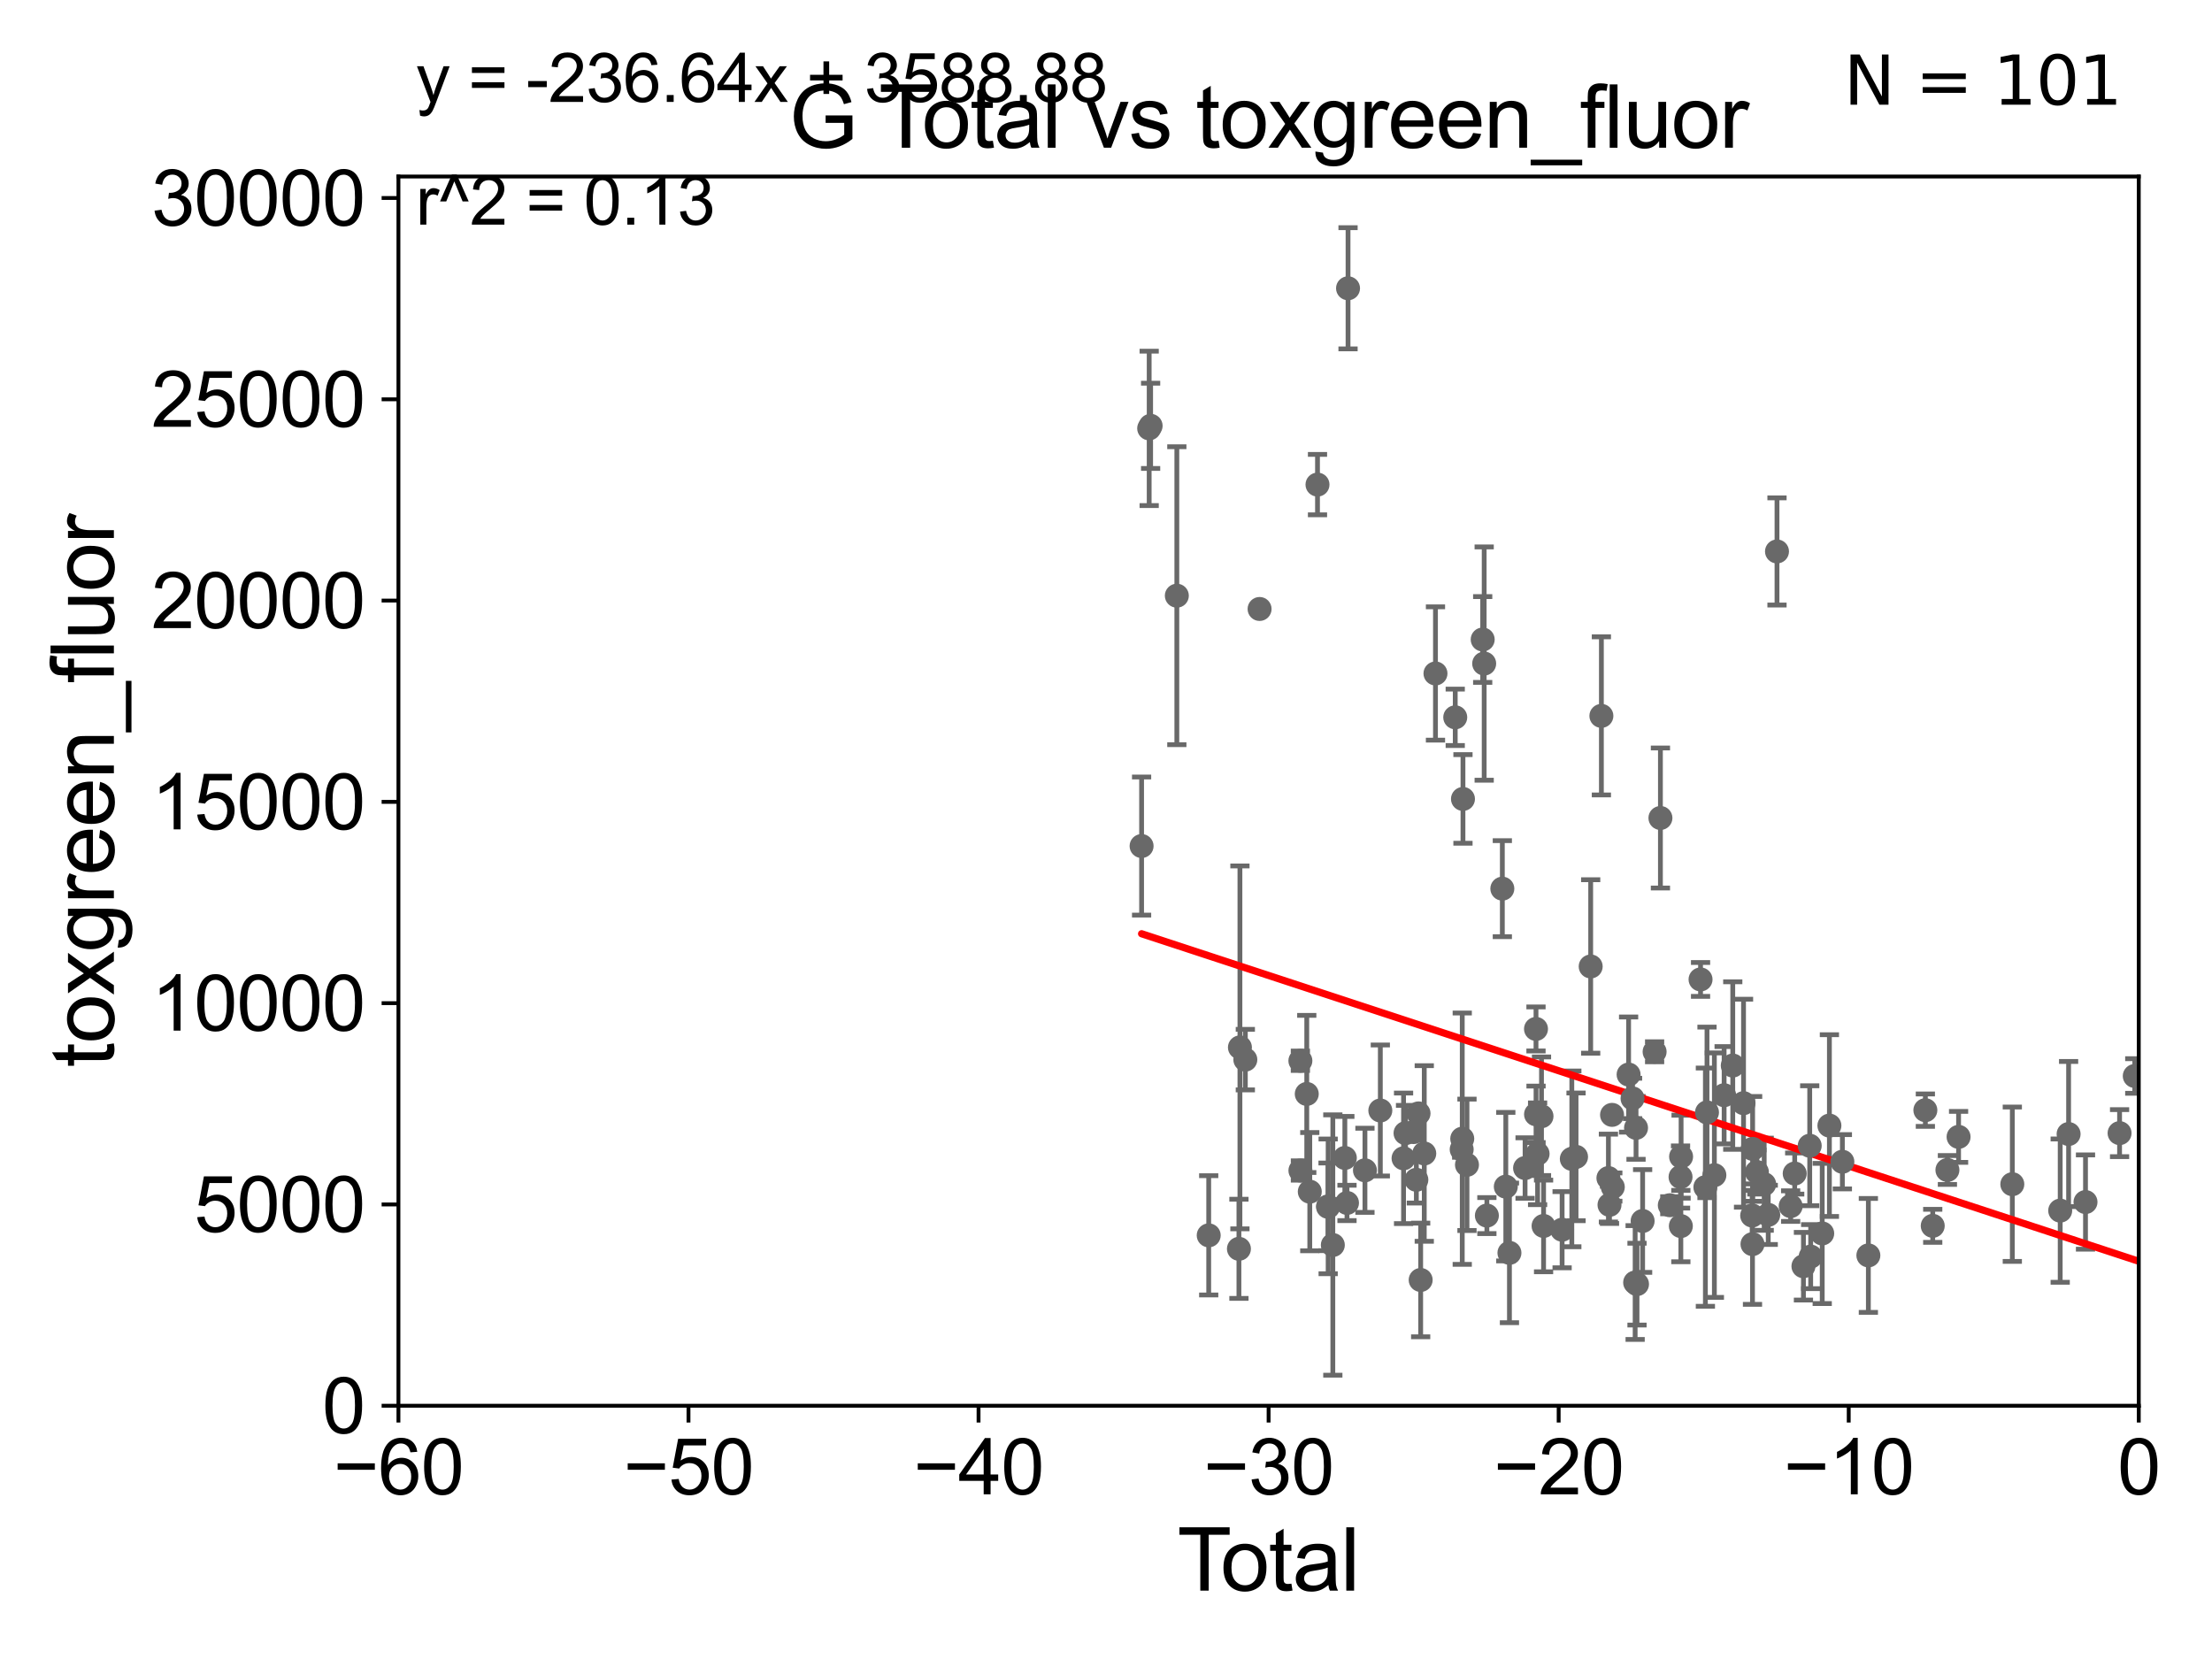 <?xml version="1.0" encoding="utf-8" standalone="no"?>
<!DOCTYPE svg PUBLIC "-//W3C//DTD SVG 1.1//EN"
  "http://www.w3.org/Graphics/SVG/1.1/DTD/svg11.dtd">
<svg xmlns:xlink="http://www.w3.org/1999/xlink" width="460.8pt" height="345.6pt" viewBox="0 0 460.8 345.6" xmlns="http://www.w3.org/2000/svg" version="1.1">
 <defs>
  <style type="text/css">*{stroke-linejoin: round; stroke-linecap: butt}</style>
 </defs>
 <g id="figure_1">
  <g id="patch_1">
   <path d="M 0 345.6 
L 460.8 345.6 
L 460.8 0 
L 0 0 
z
" style="fill: #ffffff"/>
  </g>
  <g id="axes_1">
   <g id="patch_2">
    <path d="M 83 292.84 
L 445.545 292.84 
L 445.545 36.775 
L 83 36.775 
z
" style="fill: #ffffff"/>
   </g>
   <g id="PathCollection_1">
    <defs>
     <path id="m7ad892c11b" d="M 0 1.118 
C 0.297 1.118 0.581 1 0.791 0.791 
C 1 0.581 1.118 0.297 1.118 0 
C 1.118 -0.297 1 -0.581 0.791 -0.791 
C 0.581 -1 0.297 -1.118 0 -1.118 
C -0.297 -1.118 -0.581 -1 -0.791 -0.791 
C -1 -0.581 -1.118 -0.297 -1.118 0 
C -1.118 0.297 -1 0.581 -0.791 0.791 
C -0.581 1 -0.297 1.118 0 1.118 
z
" style="stroke: #696969"/>
    </defs>
    <g clip-path="url(#pdfec3920c2)">
     <use xlink:href="#m7ad892c11b" x="444.711" y="224.149" style="fill: #696969; stroke: #696969"/>
     <use xlink:href="#m7ad892c11b" x="304.763" y="166.435" style="fill: #696969; stroke: #696969"/>
     <use xlink:href="#m7ad892c11b" x="305.599" y="242.656" style="fill: #696969; stroke: #696969"/>
     <use xlink:href="#m7ad892c11b" x="308.872" y="133.218" style="fill: #696969; stroke: #696969"/>
     <use xlink:href="#m7ad892c11b" x="309.182" y="138.234" style="fill: #696969; stroke: #696969"/>
     <use xlink:href="#m7ad892c11b" x="309.744" y="253.228" style="fill: #696969; stroke: #696969"/>
     <use xlink:href="#m7ad892c11b" x="312.964" y="185.122" style="fill: #696969; stroke: #696969"/>
     <use xlink:href="#m7ad892c11b" x="313.686" y="247.202" style="fill: #696969; stroke: #696969"/>
     <use xlink:href="#m7ad892c11b" x="251.796" y="257.345" style="fill: #696969; stroke: #696969"/>
     <use xlink:href="#m7ad892c11b" x="314.444" y="260.996" style="fill: #696969; stroke: #696969"/>
     <use xlink:href="#m7ad892c11b" x="317.701" y="243.324" style="fill: #696969; stroke: #696969"/>
     <use xlink:href="#m7ad892c11b" x="258.092" y="260.152" style="fill: #696969; stroke: #696969"/>
     <use xlink:href="#m7ad892c11b" x="319.976" y="214.346" style="fill: #696969; stroke: #696969"/>
     <use xlink:href="#m7ad892c11b" x="320.309" y="240.357" style="fill: #696969; stroke: #696969"/>
     <use xlink:href="#m7ad892c11b" x="245.156" y="124.093" style="fill: #696969; stroke: #696969"/>
     <use xlink:href="#m7ad892c11b" x="321.123" y="232.535" style="fill: #696969; stroke: #696969"/>
     <use xlink:href="#m7ad892c11b" x="321.555" y="255.389" style="fill: #696969; stroke: #696969"/>
     <use xlink:href="#m7ad892c11b" x="327.439" y="241.414" style="fill: #696969; stroke: #696969"/>
     <use xlink:href="#m7ad892c11b" x="328.319" y="240.991" style="fill: #696969; stroke: #696969"/>
     <use xlink:href="#m7ad892c11b" x="239.696" y="88.704" style="fill: #696969; stroke: #696969"/>
     <use xlink:href="#m7ad892c11b" x="239.395" y="89.24" style="fill: #696969; stroke: #696969"/>
     <use xlink:href="#m7ad892c11b" x="331.369" y="201.333" style="fill: #696969; stroke: #696969"/>
     <use xlink:href="#m7ad892c11b" x="237.815" y="176.243" style="fill: #696969; stroke: #696969"/>
     <use xlink:href="#m7ad892c11b" x="319.985" y="232.13" style="fill: #696969; stroke: #696969"/>
     <use xlink:href="#m7ad892c11b" x="258.3" y="218.193" style="fill: #696969; stroke: #696969"/>
     <use xlink:href="#m7ad892c11b" x="259.426" y="220.737" style="fill: #696969; stroke: #696969"/>
     <use xlink:href="#m7ad892c11b" x="304.613" y="237.211" style="fill: #696969; stroke: #696969"/>
     <use xlink:href="#m7ad892c11b" x="276.681" y="251.307" style="fill: #696969; stroke: #696969"/>
     <use xlink:href="#m7ad892c11b" x="276.659" y="251.404" style="fill: #696969; stroke: #696969"/>
     <use xlink:href="#m7ad892c11b" x="280.156" y="241.221" style="fill: #696969; stroke: #696969"/>
     <use xlink:href="#m7ad892c11b" x="280.603" y="250.593" style="fill: #696969; stroke: #696969"/>
     <use xlink:href="#m7ad892c11b" x="280.821" y="60.054" style="fill: #696969; stroke: #696969"/>
     <use xlink:href="#m7ad892c11b" x="274.459" y="100.95" style="fill: #696969; stroke: #696969"/>
     <use xlink:href="#m7ad892c11b" x="284.343" y="243.798" style="fill: #696969; stroke: #696969"/>
     <use xlink:href="#m7ad892c11b" x="272.852" y="248.247" style="fill: #696969; stroke: #696969"/>
     <use xlink:href="#m7ad892c11b" x="272.223" y="227.887" style="fill: #696969; stroke: #696969"/>
     <use xlink:href="#m7ad892c11b" x="287.547" y="231.337" style="fill: #696969; stroke: #696969"/>
     <use xlink:href="#m7ad892c11b" x="270.901" y="243.842" style="fill: #696969; stroke: #696969"/>
     <use xlink:href="#m7ad892c11b" x="270.894" y="220.978" style="fill: #696969; stroke: #696969"/>
     <use xlink:href="#m7ad892c11b" x="292.387" y="241.298" style="fill: #696969; stroke: #696969"/>
     <use xlink:href="#m7ad892c11b" x="292.798" y="236.054" style="fill: #696969; stroke: #696969"/>
     <use xlink:href="#m7ad892c11b" x="294.475" y="235.833" style="fill: #696969; stroke: #696969"/>
     <use xlink:href="#m7ad892c11b" x="295.053" y="245.773" style="fill: #696969; stroke: #696969"/>
     <use xlink:href="#m7ad892c11b" x="295.507" y="231.942" style="fill: #696969; stroke: #696969"/>
     <use xlink:href="#m7ad892c11b" x="295.952" y="266.64" style="fill: #696969; stroke: #696969"/>
     <use xlink:href="#m7ad892c11b" x="296.701" y="240.293" style="fill: #696969; stroke: #696969"/>
     <use xlink:href="#m7ad892c11b" x="299.036" y="140.296" style="fill: #696969; stroke: #696969"/>
     <use xlink:href="#m7ad892c11b" x="262.395" y="126.86" style="fill: #696969; stroke: #696969"/>
     <use xlink:href="#m7ad892c11b" x="303.153" y="149.431" style="fill: #696969; stroke: #696969"/>
     <use xlink:href="#m7ad892c11b" x="304.495" y="239.45" style="fill: #696969; stroke: #696969"/>
     <use xlink:href="#m7ad892c11b" x="333.598" y="149.132" style="fill: #696969; stroke: #696969"/>
     <use xlink:href="#m7ad892c11b" x="335.063" y="245.411" style="fill: #696969; stroke: #696969"/>
     <use xlink:href="#m7ad892c11b" x="325.417" y="256.17" style="fill: #696969; stroke: #696969"/>
     <use xlink:href="#m7ad892c11b" x="335.818" y="232.249" style="fill: #696969; stroke: #696969"/>
     <use xlink:href="#m7ad892c11b" x="365.01" y="253.215" style="fill: #696969; stroke: #696969"/>
     <use xlink:href="#m7ad892c11b" x="365.076" y="259.174" style="fill: #696969; stroke: #696969"/>
     <use xlink:href="#m7ad892c11b" x="365.105" y="239.338" style="fill: #696969; stroke: #696969"/>
     <use xlink:href="#m7ad892c11b" x="365.991" y="244.156" style="fill: #696969; stroke: #696969"/>
     <use xlink:href="#m7ad892c11b" x="367.514" y="246.693" style="fill: #696969; stroke: #696969"/>
     <use xlink:href="#m7ad892c11b" x="335.289" y="250.997" style="fill: #696969; stroke: #696969"/>
     <use xlink:href="#m7ad892c11b" x="370.181" y="114.876" style="fill: #696969; stroke: #696969"/>
     <use xlink:href="#m7ad892c11b" x="373.026" y="251.258" style="fill: #696969; stroke: #696969"/>
     <use xlink:href="#m7ad892c11b" x="373.869" y="244.471" style="fill: #696969; stroke: #696969"/>
     <use xlink:href="#m7ad892c11b" x="375.69" y="263.778" style="fill: #696969; stroke: #696969"/>
     <use xlink:href="#m7ad892c11b" x="376.997" y="238.678" style="fill: #696969; stroke: #696969"/>
     <use xlink:href="#m7ad892c11b" x="377.197" y="261.775" style="fill: #696969; stroke: #696969"/>
     <use xlink:href="#m7ad892c11b" x="379.602" y="256.95" style="fill: #696969; stroke: #696969"/>
     <use xlink:href="#m7ad892c11b" x="381.098" y="234.483" style="fill: #696969; stroke: #696969"/>
     <use xlink:href="#m7ad892c11b" x="383.799" y="242.015" style="fill: #696969; stroke: #696969"/>
     <use xlink:href="#m7ad892c11b" x="389.215" y="261.523" style="fill: #696969; stroke: #696969"/>
     <use xlink:href="#m7ad892c11b" x="401.088" y="231.271" style="fill: #696969; stroke: #696969"/>
     <use xlink:href="#m7ad892c11b" x="402.623" y="255.364" style="fill: #696969; stroke: #696969"/>
     <use xlink:href="#m7ad892c11b" x="405.683" y="243.729" style="fill: #696969; stroke: #696969"/>
     <use xlink:href="#m7ad892c11b" x="408.008" y="236.833" style="fill: #696969; stroke: #696969"/>
     <use xlink:href="#m7ad892c11b" x="419.202" y="246.692" style="fill: #696969; stroke: #696969"/>
     <use xlink:href="#m7ad892c11b" x="429.177" y="252.194" style="fill: #696969; stroke: #696969"/>
     <use xlink:href="#m7ad892c11b" x="430.927" y="236.239" style="fill: #696969; stroke: #696969"/>
     <use xlink:href="#m7ad892c11b" x="434.449" y="250.41" style="fill: #696969; stroke: #696969"/>
     <use xlink:href="#m7ad892c11b" x="441.547" y="236.052" style="fill: #696969; stroke: #696969"/>
     <use xlink:href="#m7ad892c11b" x="363.21" y="229.811" style="fill: #696969; stroke: #696969"/>
     <use xlink:href="#m7ad892c11b" x="360.966" y="221.974" style="fill: #696969; stroke: #696969"/>
     <use xlink:href="#m7ad892c11b" x="368.355" y="253.076" style="fill: #696969; stroke: #696969"/>
     <use xlink:href="#m7ad892c11b" x="359.167" y="228.154" style="fill: #696969; stroke: #696969"/>
     <use xlink:href="#m7ad892c11b" x="335.977" y="247.283" style="fill: #696969; stroke: #696969"/>
     <use xlink:href="#m7ad892c11b" x="339.268" y="223.851" style="fill: #696969; stroke: #696969"/>
     <use xlink:href="#m7ad892c11b" x="340.09" y="228.822" style="fill: #696969; stroke: #696969"/>
     <use xlink:href="#m7ad892c11b" x="340.631" y="267.172" style="fill: #696969; stroke: #696969"/>
     <use xlink:href="#m7ad892c11b" x="340.816" y="234.958" style="fill: #696969; stroke: #696969"/>
     <use xlink:href="#m7ad892c11b" x="341.019" y="267.506" style="fill: #696969; stroke: #696969"/>
     <use xlink:href="#m7ad892c11b" x="342.189" y="254.355" style="fill: #696969; stroke: #696969"/>
     <use xlink:href="#m7ad892c11b" x="344.685" y="219.1" style="fill: #696969; stroke: #696969"/>
     <use xlink:href="#m7ad892c11b" x="345.898" y="170.402" style="fill: #696969; stroke: #696969"/>
     <use xlink:href="#m7ad892c11b" x="347.85" y="251.071" style="fill: #696969; stroke: #696969"/>
     <use xlink:href="#m7ad892c11b" x="350.088" y="245.19" style="fill: #696969; stroke: #696969"/>
     <use xlink:href="#m7ad892c11b" x="350.152" y="255.413" style="fill: #696969; stroke: #696969"/>
     <use xlink:href="#m7ad892c11b" x="277.653" y="259.361" style="fill: #696969; stroke: #696969"/>
     <use xlink:href="#m7ad892c11b" x="350.202" y="240.953" style="fill: #696969; stroke: #696969"/>
     <use xlink:href="#m7ad892c11b" x="357.135" y="244.806" style="fill: #696969; stroke: #696969"/>
     <use xlink:href="#m7ad892c11b" x="355.599" y="231.731" style="fill: #696969; stroke: #696969"/>
     <use xlink:href="#m7ad892c11b" x="355.264" y="247.308" style="fill: #696969; stroke: #696969"/>
     <use xlink:href="#m7ad892c11b" x="354.255" y="204.035" style="fill: #696969; stroke: #696969"/>
    </g>
   </g>
   <g id="matplotlib.axis_1">
    <g id="xtick_1">
     <g id="line2d_1">
      <defs>
       <path id="mb9cfeebcc9" d="M 0 0 
L 0 3.5 
" style="stroke: #000000; stroke-width: 0.8"/>
      </defs>
      <g>
       <use xlink:href="#mb9cfeebcc9" x="83" y="292.84" style="stroke: #000000; stroke-width: 0.8"/>
      </g>
     </g>
     <g id="text_1">
      <!-- −60 -->
      <g transform="translate(69.43 311.293)scale(0.16 -0.16)">
       <defs>
        <path id="ArialMT-2212" d="M 3381 1997 
L 356 1997 
L 356 2522 
L 3381 2522 
L 3381 1997 
z
" transform="scale(0.016)"/>
        <path id="ArialMT-36" d="M 3184 3459 
L 2625 3416 
Q 2550 3747 2413 3897 
Q 2184 4138 1850 4138 
Q 1581 4138 1378 3988 
Q 1113 3794 959 3422 
Q 806 3050 800 2363 
Q 1003 2672 1297 2822 
Q 1591 2972 1913 2972 
Q 2475 2972 2870 2558 
Q 3266 2144 3266 1488 
Q 3266 1056 3080 686 
Q 2894 316 2569 119 
Q 2244 -78 1831 -78 
Q 1128 -78 684 439 
Q 241 956 241 2144 
Q 241 3472 731 4075 
Q 1159 4600 1884 4600 
Q 2425 4600 2770 4297 
Q 3116 3994 3184 3459 
z
M 888 1484 
Q 888 1194 1011 928 
Q 1134 663 1356 523 
Q 1578 384 1822 384 
Q 2178 384 2434 671 
Q 2691 959 2691 1453 
Q 2691 1928 2437 2201 
Q 2184 2475 1800 2475 
Q 1419 2475 1153 2201 
Q 888 1928 888 1484 
z
" transform="scale(0.016)"/>
        <path id="ArialMT-30" d="M 266 2259 
Q 266 3072 433 3567 
Q 600 4063 929 4331 
Q 1259 4600 1759 4600 
Q 2128 4600 2406 4451 
Q 2684 4303 2865 4023 
Q 3047 3744 3150 3342 
Q 3253 2941 3253 2259 
Q 3253 1453 3087 958 
Q 2922 463 2592 192 
Q 2263 -78 1759 -78 
Q 1097 -78 719 397 
Q 266 969 266 2259 
z
M 844 2259 
Q 844 1131 1108 757 
Q 1372 384 1759 384 
Q 2147 384 2411 759 
Q 2675 1134 2675 2259 
Q 2675 3391 2411 3762 
Q 2147 4134 1753 4134 
Q 1366 4134 1134 3806 
Q 844 3388 844 2259 
z
" transform="scale(0.016)"/>
       </defs>
       <use xlink:href="#ArialMT-2212"/>
       <use xlink:href="#ArialMT-36" x="58.398"/>
       <use xlink:href="#ArialMT-30" x="114.014"/>
      </g>
     </g>
    </g>
    <g id="xtick_2">
     <g id="line2d_2">
      <g>
       <use xlink:href="#mb9cfeebcc9" x="143.424" y="292.84" style="stroke: #000000; stroke-width: 0.8"/>
      </g>
     </g>
     <g id="text_2">
      <!-- −50 -->
      <g transform="translate(129.854 311.293)scale(0.16 -0.16)">
       <defs>
        <path id="ArialMT-35" d="M 266 1200 
L 856 1250 
Q 922 819 1161 601 
Q 1400 384 1738 384 
Q 2144 384 2425 690 
Q 2706 997 2706 1503 
Q 2706 1984 2436 2262 
Q 2166 2541 1728 2541 
Q 1456 2541 1237 2417 
Q 1019 2294 894 2097 
L 366 2166 
L 809 4519 
L 3088 4519 
L 3088 3981 
L 1259 3981 
L 1013 2750 
Q 1425 3038 1878 3038 
Q 2478 3038 2890 2622 
Q 3303 2206 3303 1553 
Q 3303 931 2941 478 
Q 2500 -78 1738 -78 
Q 1113 -78 717 272 
Q 322 622 266 1200 
z
" transform="scale(0.016)"/>
       </defs>
       <use xlink:href="#ArialMT-2212"/>
       <use xlink:href="#ArialMT-35" x="58.398"/>
       <use xlink:href="#ArialMT-30" x="114.014"/>
      </g>
     </g>
    </g>
    <g id="xtick_3">
     <g id="line2d_3">
      <g>
       <use xlink:href="#mb9cfeebcc9" x="203.848" y="292.84" style="stroke: #000000; stroke-width: 0.8"/>
      </g>
     </g>
     <g id="text_3">
      <!-- −40 -->
      <g transform="translate(190.278 311.293)scale(0.16 -0.16)">
       <defs>
        <path id="ArialMT-34" d="M 2069 0 
L 2069 1097 
L 81 1097 
L 81 1613 
L 2172 4581 
L 2631 4581 
L 2631 1613 
L 3250 1613 
L 3250 1097 
L 2631 1097 
L 2631 0 
L 2069 0 
z
M 2069 1613 
L 2069 3678 
L 634 1613 
L 2069 1613 
z
" transform="scale(0.016)"/>
       </defs>
       <use xlink:href="#ArialMT-2212"/>
       <use xlink:href="#ArialMT-34" x="58.398"/>
       <use xlink:href="#ArialMT-30" x="114.014"/>
      </g>
     </g>
    </g>
    <g id="xtick_4">
     <g id="line2d_4">
      <g>
       <use xlink:href="#mb9cfeebcc9" x="264.272" y="292.84" style="stroke: #000000; stroke-width: 0.8"/>
      </g>
     </g>
     <g id="text_4">
      <!-- −30 -->
      <g transform="translate(250.702 311.293)scale(0.16 -0.16)">
       <defs>
        <path id="ArialMT-33" d="M 269 1209 
L 831 1284 
Q 928 806 1161 595 
Q 1394 384 1728 384 
Q 2125 384 2398 659 
Q 2672 934 2672 1341 
Q 2672 1728 2419 1979 
Q 2166 2231 1775 2231 
Q 1616 2231 1378 2169 
L 1441 2663 
Q 1497 2656 1531 2656 
Q 1891 2656 2178 2843 
Q 2466 3031 2466 3422 
Q 2466 3731 2256 3934 
Q 2047 4138 1716 4138 
Q 1388 4138 1169 3931 
Q 950 3725 888 3313 
L 325 3413 
Q 428 3978 793 4289 
Q 1159 4600 1703 4600 
Q 2078 4600 2393 4439 
Q 2709 4278 2876 4000 
Q 3044 3722 3044 3409 
Q 3044 3113 2884 2869 
Q 2725 2625 2413 2481 
Q 2819 2388 3044 2092 
Q 3269 1797 3269 1353 
Q 3269 753 2831 336 
Q 2394 -81 1725 -81 
Q 1122 -81 723 278 
Q 325 638 269 1209 
z
" transform="scale(0.016)"/>
       </defs>
       <use xlink:href="#ArialMT-2212"/>
       <use xlink:href="#ArialMT-33" x="58.398"/>
       <use xlink:href="#ArialMT-30" x="114.014"/>
      </g>
     </g>
    </g>
    <g id="xtick_5">
     <g id="line2d_5">
      <g>
       <use xlink:href="#mb9cfeebcc9" x="324.697" y="292.84" style="stroke: #000000; stroke-width: 0.8"/>
      </g>
     </g>
     <g id="text_5">
      <!-- −20 -->
      <g transform="translate(311.127 311.293)scale(0.16 -0.16)">
       <defs>
        <path id="ArialMT-32" d="M 3222 541 
L 3222 0 
L 194 0 
Q 188 203 259 391 
Q 375 700 629 1000 
Q 884 1300 1366 1694 
Q 2113 2306 2375 2664 
Q 2638 3022 2638 3341 
Q 2638 3675 2398 3904 
Q 2159 4134 1775 4134 
Q 1369 4134 1125 3890 
Q 881 3647 878 3216 
L 300 3275 
Q 359 3922 746 4261 
Q 1134 4600 1788 4600 
Q 2447 4600 2831 4234 
Q 3216 3869 3216 3328 
Q 3216 3053 3103 2787 
Q 2991 2522 2730 2228 
Q 2469 1934 1863 1422 
Q 1356 997 1212 845 
Q 1069 694 975 541 
L 3222 541 
z
" transform="scale(0.016)"/>
       </defs>
       <use xlink:href="#ArialMT-2212"/>
       <use xlink:href="#ArialMT-32" x="58.398"/>
       <use xlink:href="#ArialMT-30" x="114.014"/>
      </g>
     </g>
    </g>
    <g id="xtick_6">
     <g id="line2d_6">
      <g>
       <use xlink:href="#mb9cfeebcc9" x="385.121" y="292.84" style="stroke: #000000; stroke-width: 0.8"/>
      </g>
     </g>
     <g id="text_6">
      <!-- −10 -->
      <g transform="translate(371.551 311.293)scale(0.16 -0.16)">
       <defs>
        <path id="ArialMT-31" d="M 2384 0 
L 1822 0 
L 1822 3584 
Q 1619 3391 1289 3197 
Q 959 3003 697 2906 
L 697 3450 
Q 1169 3672 1522 3987 
Q 1875 4303 2022 4600 
L 2384 4600 
L 2384 0 
z
" transform="scale(0.016)"/>
       </defs>
       <use xlink:href="#ArialMT-2212"/>
       <use xlink:href="#ArialMT-31" x="58.398"/>
       <use xlink:href="#ArialMT-30" x="114.014"/>
      </g>
     </g>
    </g>
    <g id="xtick_7">
     <g id="line2d_7">
      <g>
       <use xlink:href="#mb9cfeebcc9" x="445.545" y="292.84" style="stroke: #000000; stroke-width: 0.8"/>
      </g>
     </g>
     <g id="text_7">
      <!-- 0 -->
      <g transform="translate(441.096 311.293)scale(0.16 -0.16)">
       <use xlink:href="#ArialMT-30"/>
      </g>
     </g>
    </g>
    <g id="text_8">
     <!-- Total -->
     <g transform="translate(245.267 331.357)scale(0.18 -0.18)">
      <defs>
       <path id="ArialMT-54" d="M 1659 0 
L 1659 4041 
L 150 4041 
L 150 4581 
L 3781 4581 
L 3781 4041 
L 2266 4041 
L 2266 0 
L 1659 0 
z
" transform="scale(0.016)"/>
       <path id="ArialMT-6f" d="M 213 1659 
Q 213 2581 725 3025 
Q 1153 3394 1769 3394 
Q 2453 3394 2887 2945 
Q 3322 2497 3322 1706 
Q 3322 1066 3130 698 
Q 2938 331 2570 128 
Q 2203 -75 1769 -75 
Q 1072 -75 642 372 
Q 213 819 213 1659 
z
M 791 1659 
Q 791 1022 1069 705 
Q 1347 388 1769 388 
Q 2188 388 2466 706 
Q 2744 1025 2744 1678 
Q 2744 2294 2464 2611 
Q 2184 2928 1769 2928 
Q 1347 2928 1069 2612 
Q 791 2297 791 1659 
z
" transform="scale(0.016)"/>
       <path id="ArialMT-74" d="M 1650 503 
L 1731 6 
Q 1494 -44 1306 -44 
Q 1000 -44 831 53 
Q 663 150 594 308 
Q 525 466 525 972 
L 525 2881 
L 113 2881 
L 113 3319 
L 525 3319 
L 525 4141 
L 1084 4478 
L 1084 3319 
L 1650 3319 
L 1650 2881 
L 1084 2881 
L 1084 941 
Q 1084 700 1114 631 
Q 1144 563 1211 522 
Q 1278 481 1403 481 
Q 1497 481 1650 503 
z
" transform="scale(0.016)"/>
       <path id="ArialMT-61" d="M 2588 409 
Q 2275 144 1986 34 
Q 1697 -75 1366 -75 
Q 819 -75 525 192 
Q 231 459 231 875 
Q 231 1119 342 1320 
Q 453 1522 633 1644 
Q 813 1766 1038 1828 
Q 1203 1872 1538 1913 
Q 2219 1994 2541 2106 
Q 2544 2222 2544 2253 
Q 2544 2597 2384 2738 
Q 2169 2928 1744 2928 
Q 1347 2928 1158 2789 
Q 969 2650 878 2297 
L 328 2372 
Q 403 2725 575 2942 
Q 747 3159 1072 3276 
Q 1397 3394 1825 3394 
Q 2250 3394 2515 3294 
Q 2781 3194 2906 3042 
Q 3031 2891 3081 2659 
Q 3109 2516 3109 2141 
L 3109 1391 
Q 3109 606 3145 398 
Q 3181 191 3288 0 
L 2700 0 
Q 2613 175 2588 409 
z
M 2541 1666 
Q 2234 1541 1622 1453 
Q 1275 1403 1131 1340 
Q 988 1278 909 1158 
Q 831 1038 831 891 
Q 831 666 1001 516 
Q 1172 366 1500 366 
Q 1825 366 2078 508 
Q 2331 650 2450 897 
Q 2541 1088 2541 1459 
L 2541 1666 
z
" transform="scale(0.016)"/>
       <path id="ArialMT-6c" d="M 409 0 
L 409 4581 
L 972 4581 
L 972 0 
L 409 0 
z
" transform="scale(0.016)"/>
      </defs>
      <use xlink:href="#ArialMT-54"/>
      <use xlink:href="#ArialMT-6f" x="49.959"/>
      <use xlink:href="#ArialMT-74" x="105.574"/>
      <use xlink:href="#ArialMT-61" x="133.357"/>
      <use xlink:href="#ArialMT-6c" x="188.973"/>
     </g>
    </g>
   </g>
   <g id="matplotlib.axis_2">
    <g id="ytick_1">
     <g id="line2d_8">
      <defs>
       <path id="m007534e91f" d="M 0 0 
L -3.5 0 
" style="stroke: #000000; stroke-width: 0.8"/>
      </defs>
      <g>
       <use xlink:href="#m007534e91f" x="83" y="292.84" style="stroke: #000000; stroke-width: 0.8"/>
      </g>
     </g>
     <g id="text_9">
      <!-- 0 -->
      <g transform="translate(67.103 298.566)scale(0.16 -0.16)">
       <use xlink:href="#ArialMT-30"/>
      </g>
     </g>
    </g>
    <g id="ytick_2">
     <g id="line2d_9">
      <g>
       <use xlink:href="#m007534e91f" x="83" y="250.908" style="stroke: #000000; stroke-width: 0.8"/>
      </g>
     </g>
     <g id="text_10">
      <!-- 5000 -->
      <g transform="translate(40.41 256.634)scale(0.16 -0.16)">
       <use xlink:href="#ArialMT-35"/>
       <use xlink:href="#ArialMT-30" x="55.615"/>
       <use xlink:href="#ArialMT-30" x="111.23"/>
       <use xlink:href="#ArialMT-30" x="166.846"/>
      </g>
     </g>
    </g>
    <g id="ytick_3">
     <g id="line2d_10">
      <g>
       <use xlink:href="#m007534e91f" x="83" y="208.976" style="stroke: #000000; stroke-width: 0.8"/>
      </g>
     </g>
     <g id="text_11">
      <!-- 10000 -->
      <g transform="translate(31.512 214.702)scale(0.16 -0.16)">
       <use xlink:href="#ArialMT-31"/>
       <use xlink:href="#ArialMT-30" x="55.615"/>
       <use xlink:href="#ArialMT-30" x="111.23"/>
       <use xlink:href="#ArialMT-30" x="166.846"/>
       <use xlink:href="#ArialMT-30" x="222.461"/>
      </g>
     </g>
    </g>
    <g id="ytick_4">
     <g id="line2d_11">
      <g>
       <use xlink:href="#m007534e91f" x="83" y="167.043" style="stroke: #000000; stroke-width: 0.8"/>
      </g>
     </g>
     <g id="text_12">
      <!-- 15000 -->
      <g transform="translate(31.512 172.77)scale(0.16 -0.16)">
       <use xlink:href="#ArialMT-31"/>
       <use xlink:href="#ArialMT-35" x="55.615"/>
       <use xlink:href="#ArialMT-30" x="111.23"/>
       <use xlink:href="#ArialMT-30" x="166.846"/>
       <use xlink:href="#ArialMT-30" x="222.461"/>
      </g>
     </g>
    </g>
    <g id="ytick_5">
     <g id="line2d_12">
      <g>
       <use xlink:href="#m007534e91f" x="83" y="125.111" style="stroke: #000000; stroke-width: 0.8"/>
      </g>
     </g>
     <g id="text_13">
      <!-- 20000 -->
      <g transform="translate(31.512 130.837)scale(0.16 -0.16)">
       <use xlink:href="#ArialMT-32"/>
       <use xlink:href="#ArialMT-30" x="55.615"/>
       <use xlink:href="#ArialMT-30" x="111.23"/>
       <use xlink:href="#ArialMT-30" x="166.846"/>
       <use xlink:href="#ArialMT-30" x="222.461"/>
      </g>
     </g>
    </g>
    <g id="ytick_6">
     <g id="line2d_13">
      <g>
       <use xlink:href="#m007534e91f" x="83" y="83.179" style="stroke: #000000; stroke-width: 0.8"/>
      </g>
     </g>
     <g id="text_14">
      <!-- 25000 -->
      <g transform="translate(31.512 88.905)scale(0.16 -0.16)">
       <use xlink:href="#ArialMT-32"/>
       <use xlink:href="#ArialMT-35" x="55.615"/>
       <use xlink:href="#ArialMT-30" x="111.23"/>
       <use xlink:href="#ArialMT-30" x="166.846"/>
       <use xlink:href="#ArialMT-30" x="222.461"/>
      </g>
     </g>
    </g>
    <g id="ytick_7">
     <g id="line2d_14">
      <g>
       <use xlink:href="#m007534e91f" x="83" y="41.247" style="stroke: #000000; stroke-width: 0.8"/>
      </g>
     </g>
     <g id="text_15">
      <!-- 30000 -->
      <g transform="translate(31.512 46.973)scale(0.16 -0.16)">
       <use xlink:href="#ArialMT-33"/>
       <use xlink:href="#ArialMT-30" x="55.615"/>
       <use xlink:href="#ArialMT-30" x="111.23"/>
       <use xlink:href="#ArialMT-30" x="166.846"/>
       <use xlink:href="#ArialMT-30" x="222.461"/>
      </g>
     </g>
    </g>
    <g id="text_16">
     <!-- toxgreen_fluor -->
     <g transform="translate(23.724 222.34)rotate(-90)scale(0.18 -0.18)">
      <defs>
       <path id="ArialMT-78" d="M 47 0 
L 1259 1725 
L 138 3319 
L 841 3319 
L 1350 2541 
Q 1494 2319 1581 2169 
Q 1719 2375 1834 2534 
L 2394 3319 
L 3066 3319 
L 1919 1756 
L 3153 0 
L 2463 0 
L 1781 1031 
L 1600 1309 
L 728 0 
L 47 0 
z
" transform="scale(0.016)"/>
       <path id="ArialMT-67" d="M 319 -275 
L 866 -356 
Q 900 -609 1056 -725 
Q 1266 -881 1628 -881 
Q 2019 -881 2231 -725 
Q 2444 -569 2519 -288 
Q 2563 -116 2559 434 
Q 2191 0 1641 0 
Q 956 0 581 494 
Q 206 988 206 1678 
Q 206 2153 378 2554 
Q 550 2956 876 3175 
Q 1203 3394 1644 3394 
Q 2231 3394 2613 2919 
L 2613 3319 
L 3131 3319 
L 3131 450 
Q 3131 -325 2973 -648 
Q 2816 -972 2473 -1159 
Q 2131 -1347 1631 -1347 
Q 1038 -1347 672 -1080 
Q 306 -813 319 -275 
z
M 784 1719 
Q 784 1066 1043 766 
Q 1303 466 1694 466 
Q 2081 466 2343 764 
Q 2606 1063 2606 1700 
Q 2606 2309 2336 2618 
Q 2066 2928 1684 2928 
Q 1309 2928 1046 2623 
Q 784 2319 784 1719 
z
" transform="scale(0.016)"/>
       <path id="ArialMT-72" d="M 416 0 
L 416 3319 
L 922 3319 
L 922 2816 
Q 1116 3169 1280 3281 
Q 1444 3394 1641 3394 
Q 1925 3394 2219 3213 
L 2025 2691 
Q 1819 2813 1613 2813 
Q 1428 2813 1281 2702 
Q 1134 2591 1072 2394 
Q 978 2094 978 1738 
L 978 0 
L 416 0 
z
" transform="scale(0.016)"/>
       <path id="ArialMT-65" d="M 2694 1069 
L 3275 997 
Q 3138 488 2766 206 
Q 2394 -75 1816 -75 
Q 1088 -75 661 373 
Q 234 822 234 1631 
Q 234 2469 665 2931 
Q 1097 3394 1784 3394 
Q 2450 3394 2872 2941 
Q 3294 2488 3294 1666 
Q 3294 1616 3291 1516 
L 816 1516 
Q 847 969 1125 678 
Q 1403 388 1819 388 
Q 2128 388 2347 550 
Q 2566 713 2694 1069 
z
M 847 1978 
L 2700 1978 
Q 2663 2397 2488 2606 
Q 2219 2931 1791 2931 
Q 1403 2931 1139 2672 
Q 875 2413 847 1978 
z
" transform="scale(0.016)"/>
       <path id="ArialMT-6e" d="M 422 0 
L 422 3319 
L 928 3319 
L 928 2847 
Q 1294 3394 1984 3394 
Q 2284 3394 2536 3286 
Q 2788 3178 2913 3003 
Q 3038 2828 3088 2588 
Q 3119 2431 3119 2041 
L 3119 0 
L 2556 0 
L 2556 2019 
Q 2556 2363 2490 2533 
Q 2425 2703 2258 2804 
Q 2091 2906 1866 2906 
Q 1506 2906 1245 2678 
Q 984 2450 984 1813 
L 984 0 
L 422 0 
z
" transform="scale(0.016)"/>
       <path id="ArialMT-5f" d="M -97 -1272 
L -97 -866 
L 3631 -866 
L 3631 -1272 
L -97 -1272 
z
" transform="scale(0.016)"/>
       <path id="ArialMT-66" d="M 556 0 
L 556 2881 
L 59 2881 
L 59 3319 
L 556 3319 
L 556 3672 
Q 556 4006 616 4169 
Q 697 4388 901 4523 
Q 1106 4659 1475 4659 
Q 1713 4659 2000 4603 
L 1916 4113 
Q 1741 4144 1584 4144 
Q 1328 4144 1222 4034 
Q 1116 3925 1116 3625 
L 1116 3319 
L 1763 3319 
L 1763 2881 
L 1116 2881 
L 1116 0 
L 556 0 
z
" transform="scale(0.016)"/>
       <path id="ArialMT-75" d="M 2597 0 
L 2597 488 
Q 2209 -75 1544 -75 
Q 1250 -75 995 37 
Q 741 150 617 320 
Q 494 491 444 738 
Q 409 903 409 1263 
L 409 3319 
L 972 3319 
L 972 1478 
Q 972 1038 1006 884 
Q 1059 663 1231 536 
Q 1403 409 1656 409 
Q 1909 409 2131 539 
Q 2353 669 2445 892 
Q 2538 1116 2538 1541 
L 2538 3319 
L 3100 3319 
L 3100 0 
L 2597 0 
z
" transform="scale(0.016)"/>
      </defs>
      <use xlink:href="#ArialMT-74"/>
      <use xlink:href="#ArialMT-6f" x="27.783"/>
      <use xlink:href="#ArialMT-78" x="83.398"/>
      <use xlink:href="#ArialMT-67" x="133.398"/>
      <use xlink:href="#ArialMT-72" x="189.014"/>
      <use xlink:href="#ArialMT-65" x="222.314"/>
      <use xlink:href="#ArialMT-65" x="277.93"/>
      <use xlink:href="#ArialMT-6e" x="333.545"/>
      <use xlink:href="#ArialMT-5f" x="389.16"/>
      <use xlink:href="#ArialMT-66" x="444.775"/>
      <use xlink:href="#ArialMT-6c" x="472.559"/>
      <use xlink:href="#ArialMT-75" x="494.775"/>
      <use xlink:href="#ArialMT-6f" x="550.391"/>
      <use xlink:href="#ArialMT-72" x="606.006"/>
     </g>
    </g>
   </g>
   <g id="LineCollection_1">
    <path d="M 444.711 227.752 
L 444.711 220.546 
" clip-path="url(#pdfec3920c2)" style="fill: none; stroke: #696969"/>
    <path d="M 304.763 175.667 
L 304.763 157.202 
" clip-path="url(#pdfec3920c2)" style="fill: none; stroke: #696969"/>
    <path d="M 305.599 256.34 
L 305.599 228.971 
" clip-path="url(#pdfec3920c2)" style="fill: none; stroke: #696969"/>
    <path d="M 308.872 142.155 
L 308.872 124.281 
" clip-path="url(#pdfec3920c2)" style="fill: none; stroke: #696969"/>
    <path d="M 309.182 162.534 
L 309.182 113.935 
" clip-path="url(#pdfec3920c2)" style="fill: none; stroke: #696969"/>
    <path d="M 309.744 256.978 
L 309.744 249.479 
" clip-path="url(#pdfec3920c2)" style="fill: none; stroke: #696969"/>
    <path d="M 312.964 195.125 
L 312.964 175.12 
" clip-path="url(#pdfec3920c2)" style="fill: none; stroke: #696969"/>
    <path d="M 313.686 262.674 
L 313.686 231.73 
" clip-path="url(#pdfec3920c2)" style="fill: none; stroke: #696969"/>
    <path d="M 251.796 269.768 
L 251.796 244.921 
" clip-path="url(#pdfec3920c2)" style="fill: none; stroke: #696969"/>
    <path d="M 314.444 275.536 
L 314.444 246.456 
" clip-path="url(#pdfec3920c2)" style="fill: none; stroke: #696969"/>
    <path d="M 317.701 249.625 
L 317.701 237.023 
" clip-path="url(#pdfec3920c2)" style="fill: none; stroke: #696969"/>
    <path d="M 258.092 270.479 
L 258.092 249.825 
" clip-path="url(#pdfec3920c2)" style="fill: none; stroke: #696969"/>
    <path d="M 319.976 218.933 
L 319.976 209.759 
" clip-path="url(#pdfec3920c2)" style="fill: none; stroke: #696969"/>
    <path d="M 320.309 250.953 
L 320.309 229.762 
" clip-path="url(#pdfec3920c2)" style="fill: none; stroke: #696969"/>
    <path d="M 245.156 155.126 
L 245.156 93.061 
" clip-path="url(#pdfec3920c2)" style="fill: none; stroke: #696969"/>
    <path d="M 321.123 244.885 
L 321.123 220.186 
" clip-path="url(#pdfec3920c2)" style="fill: none; stroke: #696969"/>
    <path d="M 321.555 264.935 
L 321.555 245.842 
" clip-path="url(#pdfec3920c2)" style="fill: none; stroke: #696969"/>
    <path d="M 327.439 259.719 
L 327.439 223.109 
" clip-path="url(#pdfec3920c2)" style="fill: none; stroke: #696969"/>
    <path d="M 328.319 254.291 
L 328.319 227.69 
" clip-path="url(#pdfec3920c2)" style="fill: none; stroke: #696969"/>
    <path d="M 239.696 97.582 
L 239.696 79.826 
" clip-path="url(#pdfec3920c2)" style="fill: none; stroke: #696969"/>
    <path d="M 239.395 105.321 
L 239.395 73.159 
" clip-path="url(#pdfec3920c2)" style="fill: none; stroke: #696969"/>
    <path d="M 331.369 219.402 
L 331.369 183.264 
" clip-path="url(#pdfec3920c2)" style="fill: none; stroke: #696969"/>
    <path d="M 237.815 190.626 
L 237.815 161.86 
" clip-path="url(#pdfec3920c2)" style="fill: none; stroke: #696969"/>
    <path d="M 319.985 238.009 
L 319.985 226.252 
" clip-path="url(#pdfec3920c2)" style="fill: none; stroke: #696969"/>
    <path d="M 258.3 255.99 
L 258.3 180.395 
" clip-path="url(#pdfec3920c2)" style="fill: none; stroke: #696969"/>
    <path d="M 259.426 227.045 
L 259.426 214.429 
" clip-path="url(#pdfec3920c2)" style="fill: none; stroke: #696969"/>
    <path d="M 304.613 263.389 
L 304.613 211.032 
" clip-path="url(#pdfec3920c2)" style="fill: none; stroke: #696969"/>
    <path d="M 276.681 265.34 
L 276.681 237.275 
" clip-path="url(#pdfec3920c2)" style="fill: none; stroke: #696969"/>
    <path d="M 276.659 260.533 
L 276.659 242.275 
" clip-path="url(#pdfec3920c2)" style="fill: none; stroke: #696969"/>
    <path d="M 280.156 249.868 
L 280.156 232.574 
" clip-path="url(#pdfec3920c2)" style="fill: none; stroke: #696969"/>
    <path d="M 280.603 254.274 
L 280.603 246.912 
" clip-path="url(#pdfec3920c2)" style="fill: none; stroke: #696969"/>
    <path d="M 280.821 72.677 
L 280.821 47.43 
" clip-path="url(#pdfec3920c2)" style="fill: none; stroke: #696969"/>
    <path d="M 274.459 107.242 
L 274.459 94.657 
" clip-path="url(#pdfec3920c2)" style="fill: none; stroke: #696969"/>
    <path d="M 284.343 252.562 
L 284.343 235.033 
" clip-path="url(#pdfec3920c2)" style="fill: none; stroke: #696969"/>
    <path d="M 272.852 260.564 
L 272.852 235.931 
" clip-path="url(#pdfec3920c2)" style="fill: none; stroke: #696969"/>
    <path d="M 272.223 244.257 
L 272.223 211.516 
" clip-path="url(#pdfec3920c2)" style="fill: none; stroke: #696969"/>
    <path d="M 287.547 244.983 
L 287.547 217.691 
" clip-path="url(#pdfec3920c2)" style="fill: none; stroke: #696969"/>
    <path d="M 270.901 245.856 
L 270.901 241.828 
" clip-path="url(#pdfec3920c2)" style="fill: none; stroke: #696969"/>
    <path d="M 270.894 222.999 
L 270.894 218.957 
" clip-path="url(#pdfec3920c2)" style="fill: none; stroke: #696969"/>
    <path d="M 292.387 254.894 
L 292.387 227.701 
" clip-path="url(#pdfec3920c2)" style="fill: none; stroke: #696969"/>
    <path d="M 292.798 241.833 
L 292.798 230.275 
" clip-path="url(#pdfec3920c2)" style="fill: none; stroke: #696969"/>
    <path d="M 294.475 237.486 
L 294.475 234.179 
" clip-path="url(#pdfec3920c2)" style="fill: none; stroke: #696969"/>
    <path d="M 295.053 250.612 
L 295.053 240.934 
" clip-path="url(#pdfec3920c2)" style="fill: none; stroke: #696969"/>
    <path d="M 295.507 232.712 
L 295.507 231.172 
" clip-path="url(#pdfec3920c2)" style="fill: none; stroke: #696969"/>
    <path d="M 295.952 278.475 
L 295.952 254.805 
" clip-path="url(#pdfec3920c2)" style="fill: none; stroke: #696969"/>
    <path d="M 296.701 258.581 
L 296.701 222.005 
" clip-path="url(#pdfec3920c2)" style="fill: none; stroke: #696969"/>
    <path d="M 299.036 154.183 
L 299.036 126.41 
" clip-path="url(#pdfec3920c2)" style="fill: none; stroke: #696969"/>
    <path d="M 262.395 127.433 
L 262.395 126.287 
" clip-path="url(#pdfec3920c2)" style="fill: none; stroke: #696969"/>
    <path d="M 303.153 155.306 
L 303.153 143.557 
" clip-path="url(#pdfec3920c2)" style="fill: none; stroke: #696969"/>
    <path d="M 304.495 241.08 
L 304.495 237.82 
" clip-path="url(#pdfec3920c2)" style="fill: none; stroke: #696969"/>
    <path d="M 333.598 165.602 
L 333.598 132.662 
" clip-path="url(#pdfec3920c2)" style="fill: none; stroke: #696969"/>
    <path d="M 335.063 254.561 
L 335.063 236.261 
" clip-path="url(#pdfec3920c2)" style="fill: none; stroke: #696969"/>
    <path d="M 325.417 264.106 
L 325.417 248.235 
" clip-path="url(#pdfec3920c2)" style="fill: none; stroke: #696969"/>
    <path d="M 335.818 232.828 
L 335.818 231.671 
" clip-path="url(#pdfec3920c2)" style="fill: none; stroke: #696969"/>
    <path d="M 365.01 258.454 
L 365.01 247.975 
" clip-path="url(#pdfec3920c2)" style="fill: none; stroke: #696969"/>
    <path d="M 365.076 271.716 
L 365.076 246.633 
" clip-path="url(#pdfec3920c2)" style="fill: none; stroke: #696969"/>
    <path d="M 365.105 250.258 
L 365.105 228.417 
" clip-path="url(#pdfec3920c2)" style="fill: none; stroke: #696969"/>
    <path d="M 365.991 248.752 
L 365.991 239.56 
" clip-path="url(#pdfec3920c2)" style="fill: none; stroke: #696969"/>
    <path d="M 367.514 256.295 
L 367.514 237.091 
" clip-path="url(#pdfec3920c2)" style="fill: none; stroke: #696969"/>
    <path d="M 335.289 254.87 
L 335.289 247.125 
" clip-path="url(#pdfec3920c2)" style="fill: none; stroke: #696969"/>
    <path d="M 370.181 126.036 
L 370.181 103.717 
" clip-path="url(#pdfec3920c2)" style="fill: none; stroke: #696969"/>
    <path d="M 373.026 254.445 
L 373.026 248.072 
" clip-path="url(#pdfec3920c2)" style="fill: none; stroke: #696969"/>
    <path d="M 373.869 248.751 
L 373.869 240.191 
" clip-path="url(#pdfec3920c2)" style="fill: none; stroke: #696969"/>
    <path d="M 375.69 270.821 
L 375.69 256.735 
" clip-path="url(#pdfec3920c2)" style="fill: none; stroke: #696969"/>
    <path d="M 376.997 251.171 
L 376.997 226.185 
" clip-path="url(#pdfec3920c2)" style="fill: none; stroke: #696969"/>
    <path d="M 377.197 268.449 
L 377.197 255.101 
" clip-path="url(#pdfec3920c2)" style="fill: none; stroke: #696969"/>
    <path d="M 379.602 271.554 
L 379.602 242.346 
" clip-path="url(#pdfec3920c2)" style="fill: none; stroke: #696969"/>
    <path d="M 381.098 253.412 
L 381.098 215.553 
" clip-path="url(#pdfec3920c2)" style="fill: none; stroke: #696969"/>
    <path d="M 383.799 247.669 
L 383.799 236.361 
" clip-path="url(#pdfec3920c2)" style="fill: none; stroke: #696969"/>
    <path d="M 389.215 273.386 
L 389.215 249.66 
" clip-path="url(#pdfec3920c2)" style="fill: none; stroke: #696969"/>
    <path d="M 401.088 234.647 
L 401.088 227.894 
" clip-path="url(#pdfec3920c2)" style="fill: none; stroke: #696969"/>
    <path d="M 402.623 258.806 
L 402.623 251.922 
" clip-path="url(#pdfec3920c2)" style="fill: none; stroke: #696969"/>
    <path d="M 405.683 246.735 
L 405.683 240.723 
" clip-path="url(#pdfec3920c2)" style="fill: none; stroke: #696969"/>
    <path d="M 408.008 242.14 
L 408.008 231.527 
" clip-path="url(#pdfec3920c2)" style="fill: none; stroke: #696969"/>
    <path d="M 419.202 262.773 
L 419.202 230.611 
" clip-path="url(#pdfec3920c2)" style="fill: none; stroke: #696969"/>
    <path d="M 429.177 267.119 
L 429.177 237.268 
" clip-path="url(#pdfec3920c2)" style="fill: none; stroke: #696969"/>
    <path d="M 430.927 251.354 
L 430.927 221.124 
" clip-path="url(#pdfec3920c2)" style="fill: none; stroke: #696969"/>
    <path d="M 434.449 260.231 
L 434.449 240.589 
" clip-path="url(#pdfec3920c2)" style="fill: none; stroke: #696969"/>
    <path d="M 441.547 240.951 
L 441.547 231.152 
" clip-path="url(#pdfec3920c2)" style="fill: none; stroke: #696969"/>
    <path d="M 363.21 251.473 
L 363.21 208.149 
" clip-path="url(#pdfec3920c2)" style="fill: none; stroke: #696969"/>
    <path d="M 360.966 239.422 
L 360.966 204.525 
" clip-path="url(#pdfec3920c2)" style="fill: none; stroke: #696969"/>
    <path d="M 368.355 259.244 
L 368.355 246.908 
" clip-path="url(#pdfec3920c2)" style="fill: none; stroke: #696969"/>
    <path d="M 359.167 238.292 
L 359.167 218.016 
" clip-path="url(#pdfec3920c2)" style="fill: none; stroke: #696969"/>
    <path d="M 335.977 250.229 
L 335.977 244.337 
" clip-path="url(#pdfec3920c2)" style="fill: none; stroke: #696969"/>
    <path d="M 339.268 235.843 
L 339.268 211.858 
" clip-path="url(#pdfec3920c2)" style="fill: none; stroke: #696969"/>
    <path d="M 340.09 233.021 
L 340.09 224.622 
" clip-path="url(#pdfec3920c2)" style="fill: none; stroke: #696969"/>
    <path d="M 340.631 279.026 
L 340.631 255.319 
" clip-path="url(#pdfec3920c2)" style="fill: none; stroke: #696969"/>
    <path d="M 340.816 241.503 
L 340.816 228.413 
" clip-path="url(#pdfec3920c2)" style="fill: none; stroke: #696969"/>
    <path d="M 341.019 276.028 
L 341.019 258.985 
" clip-path="url(#pdfec3920c2)" style="fill: none; stroke: #696969"/>
    <path d="M 342.189 265.059 
L 342.189 243.651 
" clip-path="url(#pdfec3920c2)" style="fill: none; stroke: #696969"/>
    <path d="M 344.685 221.188 
L 344.685 217.012 
" clip-path="url(#pdfec3920c2)" style="fill: none; stroke: #696969"/>
    <path d="M 345.898 184.987 
L 345.898 155.818 
" clip-path="url(#pdfec3920c2)" style="fill: none; stroke: #696969"/>
    <path d="M 347.85 252.853 
L 347.85 249.289 
" clip-path="url(#pdfec3920c2)" style="fill: none; stroke: #696969"/>
    <path d="M 350.088 251.667 
L 350.088 238.713 
" clip-path="url(#pdfec3920c2)" style="fill: none; stroke: #696969"/>
    <path d="M 350.152 262.847 
L 350.152 247.978 
" clip-path="url(#pdfec3920c2)" style="fill: none; stroke: #696969"/>
    <path d="M 277.653 286.478 
L 277.653 232.245 
" clip-path="url(#pdfec3920c2)" style="fill: none; stroke: #696969"/>
    <path d="M 350.202 249.592 
L 350.202 232.315 
" clip-path="url(#pdfec3920c2)" style="fill: none; stroke: #696969"/>
    <path d="M 357.135 270.271 
L 357.135 219.34 
" clip-path="url(#pdfec3920c2)" style="fill: none; stroke: #696969"/>
    <path d="M 355.599 249.499 
L 355.599 213.962 
" clip-path="url(#pdfec3920c2)" style="fill: none; stroke: #696969"/>
    <path d="M 355.264 272.125 
L 355.264 222.491 
" clip-path="url(#pdfec3920c2)" style="fill: none; stroke: #696969"/>
    <path d="M 354.255 207.56 
L 354.255 200.51 
" clip-path="url(#pdfec3920c2)" style="fill: none; stroke: #696969"/>
   </g>
   <g id="line2d_15">
    <defs>
     <path id="me813f0a33d" d="M 2 0 
L -2 -0 
" style="stroke: #696969"/>
    </defs>
    <g clip-path="url(#pdfec3920c2)">
     <use xlink:href="#me813f0a33d" x="444.711" y="227.752" style="fill: #696969; stroke: #696969"/>
     <use xlink:href="#me813f0a33d" x="304.763" y="175.667" style="fill: #696969; stroke: #696969"/>
     <use xlink:href="#me813f0a33d" x="305.599" y="256.34" style="fill: #696969; stroke: #696969"/>
     <use xlink:href="#me813f0a33d" x="308.872" y="142.155" style="fill: #696969; stroke: #696969"/>
     <use xlink:href="#me813f0a33d" x="309.182" y="162.534" style="fill: #696969; stroke: #696969"/>
     <use xlink:href="#me813f0a33d" x="309.744" y="256.978" style="fill: #696969; stroke: #696969"/>
     <use xlink:href="#me813f0a33d" x="312.964" y="195.125" style="fill: #696969; stroke: #696969"/>
     <use xlink:href="#me813f0a33d" x="313.686" y="262.674" style="fill: #696969; stroke: #696969"/>
     <use xlink:href="#me813f0a33d" x="251.796" y="269.768" style="fill: #696969; stroke: #696969"/>
     <use xlink:href="#me813f0a33d" x="314.444" y="275.536" style="fill: #696969; stroke: #696969"/>
     <use xlink:href="#me813f0a33d" x="317.701" y="249.625" style="fill: #696969; stroke: #696969"/>
     <use xlink:href="#me813f0a33d" x="258.092" y="270.479" style="fill: #696969; stroke: #696969"/>
     <use xlink:href="#me813f0a33d" x="319.976" y="218.933" style="fill: #696969; stroke: #696969"/>
     <use xlink:href="#me813f0a33d" x="320.309" y="250.953" style="fill: #696969; stroke: #696969"/>
     <use xlink:href="#me813f0a33d" x="245.156" y="155.126" style="fill: #696969; stroke: #696969"/>
     <use xlink:href="#me813f0a33d" x="321.123" y="244.885" style="fill: #696969; stroke: #696969"/>
     <use xlink:href="#me813f0a33d" x="321.555" y="264.935" style="fill: #696969; stroke: #696969"/>
     <use xlink:href="#me813f0a33d" x="327.439" y="259.719" style="fill: #696969; stroke: #696969"/>
     <use xlink:href="#me813f0a33d" x="328.319" y="254.291" style="fill: #696969; stroke: #696969"/>
     <use xlink:href="#me813f0a33d" x="239.696" y="97.582" style="fill: #696969; stroke: #696969"/>
     <use xlink:href="#me813f0a33d" x="239.395" y="105.321" style="fill: #696969; stroke: #696969"/>
     <use xlink:href="#me813f0a33d" x="331.369" y="219.402" style="fill: #696969; stroke: #696969"/>
     <use xlink:href="#me813f0a33d" x="237.815" y="190.626" style="fill: #696969; stroke: #696969"/>
     <use xlink:href="#me813f0a33d" x="319.985" y="238.009" style="fill: #696969; stroke: #696969"/>
     <use xlink:href="#me813f0a33d" x="258.3" y="255.99" style="fill: #696969; stroke: #696969"/>
     <use xlink:href="#me813f0a33d" x="259.426" y="227.045" style="fill: #696969; stroke: #696969"/>
     <use xlink:href="#me813f0a33d" x="304.613" y="263.389" style="fill: #696969; stroke: #696969"/>
     <use xlink:href="#me813f0a33d" x="276.681" y="265.34" style="fill: #696969; stroke: #696969"/>
     <use xlink:href="#me813f0a33d" x="276.659" y="260.533" style="fill: #696969; stroke: #696969"/>
     <use xlink:href="#me813f0a33d" x="280.156" y="249.868" style="fill: #696969; stroke: #696969"/>
     <use xlink:href="#me813f0a33d" x="280.603" y="254.274" style="fill: #696969; stroke: #696969"/>
     <use xlink:href="#me813f0a33d" x="280.821" y="72.677" style="fill: #696969; stroke: #696969"/>
     <use xlink:href="#me813f0a33d" x="274.459" y="107.242" style="fill: #696969; stroke: #696969"/>
     <use xlink:href="#me813f0a33d" x="284.343" y="252.562" style="fill: #696969; stroke: #696969"/>
     <use xlink:href="#me813f0a33d" x="272.852" y="260.564" style="fill: #696969; stroke: #696969"/>
     <use xlink:href="#me813f0a33d" x="272.223" y="244.257" style="fill: #696969; stroke: #696969"/>
     <use xlink:href="#me813f0a33d" x="287.547" y="244.983" style="fill: #696969; stroke: #696969"/>
     <use xlink:href="#me813f0a33d" x="270.901" y="245.856" style="fill: #696969; stroke: #696969"/>
     <use xlink:href="#me813f0a33d" x="270.894" y="222.999" style="fill: #696969; stroke: #696969"/>
     <use xlink:href="#me813f0a33d" x="292.387" y="254.894" style="fill: #696969; stroke: #696969"/>
     <use xlink:href="#me813f0a33d" x="292.798" y="241.833" style="fill: #696969; stroke: #696969"/>
     <use xlink:href="#me813f0a33d" x="294.475" y="237.486" style="fill: #696969; stroke: #696969"/>
     <use xlink:href="#me813f0a33d" x="295.053" y="250.612" style="fill: #696969; stroke: #696969"/>
     <use xlink:href="#me813f0a33d" x="295.507" y="232.712" style="fill: #696969; stroke: #696969"/>
     <use xlink:href="#me813f0a33d" x="295.952" y="278.475" style="fill: #696969; stroke: #696969"/>
     <use xlink:href="#me813f0a33d" x="296.701" y="258.581" style="fill: #696969; stroke: #696969"/>
     <use xlink:href="#me813f0a33d" x="299.036" y="154.183" style="fill: #696969; stroke: #696969"/>
     <use xlink:href="#me813f0a33d" x="262.395" y="127.433" style="fill: #696969; stroke: #696969"/>
     <use xlink:href="#me813f0a33d" x="303.153" y="155.306" style="fill: #696969; stroke: #696969"/>
     <use xlink:href="#me813f0a33d" x="304.495" y="241.08" style="fill: #696969; stroke: #696969"/>
     <use xlink:href="#me813f0a33d" x="333.598" y="165.602" style="fill: #696969; stroke: #696969"/>
     <use xlink:href="#me813f0a33d" x="335.063" y="254.561" style="fill: #696969; stroke: #696969"/>
     <use xlink:href="#me813f0a33d" x="325.417" y="264.106" style="fill: #696969; stroke: #696969"/>
     <use xlink:href="#me813f0a33d" x="335.818" y="232.828" style="fill: #696969; stroke: #696969"/>
     <use xlink:href="#me813f0a33d" x="365.01" y="258.454" style="fill: #696969; stroke: #696969"/>
     <use xlink:href="#me813f0a33d" x="365.076" y="271.716" style="fill: #696969; stroke: #696969"/>
     <use xlink:href="#me813f0a33d" x="365.105" y="250.258" style="fill: #696969; stroke: #696969"/>
     <use xlink:href="#me813f0a33d" x="365.991" y="248.752" style="fill: #696969; stroke: #696969"/>
     <use xlink:href="#me813f0a33d" x="367.514" y="256.295" style="fill: #696969; stroke: #696969"/>
     <use xlink:href="#me813f0a33d" x="335.289" y="254.87" style="fill: #696969; stroke: #696969"/>
     <use xlink:href="#me813f0a33d" x="370.181" y="126.036" style="fill: #696969; stroke: #696969"/>
     <use xlink:href="#me813f0a33d" x="373.026" y="254.445" style="fill: #696969; stroke: #696969"/>
     <use xlink:href="#me813f0a33d" x="373.869" y="248.751" style="fill: #696969; stroke: #696969"/>
     <use xlink:href="#me813f0a33d" x="375.69" y="270.821" style="fill: #696969; stroke: #696969"/>
     <use xlink:href="#me813f0a33d" x="376.997" y="251.171" style="fill: #696969; stroke: #696969"/>
     <use xlink:href="#me813f0a33d" x="377.197" y="268.449" style="fill: #696969; stroke: #696969"/>
     <use xlink:href="#me813f0a33d" x="379.602" y="271.554" style="fill: #696969; stroke: #696969"/>
     <use xlink:href="#me813f0a33d" x="381.098" y="253.412" style="fill: #696969; stroke: #696969"/>
     <use xlink:href="#me813f0a33d" x="383.799" y="247.669" style="fill: #696969; stroke: #696969"/>
     <use xlink:href="#me813f0a33d" x="389.215" y="273.386" style="fill: #696969; stroke: #696969"/>
     <use xlink:href="#me813f0a33d" x="401.088" y="234.647" style="fill: #696969; stroke: #696969"/>
     <use xlink:href="#me813f0a33d" x="402.623" y="258.806" style="fill: #696969; stroke: #696969"/>
     <use xlink:href="#me813f0a33d" x="405.683" y="246.735" style="fill: #696969; stroke: #696969"/>
     <use xlink:href="#me813f0a33d" x="408.008" y="242.14" style="fill: #696969; stroke: #696969"/>
     <use xlink:href="#me813f0a33d" x="419.202" y="262.773" style="fill: #696969; stroke: #696969"/>
     <use xlink:href="#me813f0a33d" x="429.177" y="267.119" style="fill: #696969; stroke: #696969"/>
     <use xlink:href="#me813f0a33d" x="430.927" y="251.354" style="fill: #696969; stroke: #696969"/>
     <use xlink:href="#me813f0a33d" x="434.449" y="260.231" style="fill: #696969; stroke: #696969"/>
     <use xlink:href="#me813f0a33d" x="441.547" y="240.951" style="fill: #696969; stroke: #696969"/>
     <use xlink:href="#me813f0a33d" x="363.21" y="251.473" style="fill: #696969; stroke: #696969"/>
     <use xlink:href="#me813f0a33d" x="360.966" y="239.422" style="fill: #696969; stroke: #696969"/>
     <use xlink:href="#me813f0a33d" x="368.355" y="259.244" style="fill: #696969; stroke: #696969"/>
     <use xlink:href="#me813f0a33d" x="359.167" y="238.292" style="fill: #696969; stroke: #696969"/>
     <use xlink:href="#me813f0a33d" x="335.977" y="250.229" style="fill: #696969; stroke: #696969"/>
     <use xlink:href="#me813f0a33d" x="339.268" y="235.843" style="fill: #696969; stroke: #696969"/>
     <use xlink:href="#me813f0a33d" x="340.09" y="233.021" style="fill: #696969; stroke: #696969"/>
     <use xlink:href="#me813f0a33d" x="340.631" y="279.026" style="fill: #696969; stroke: #696969"/>
     <use xlink:href="#me813f0a33d" x="340.816" y="241.503" style="fill: #696969; stroke: #696969"/>
     <use xlink:href="#me813f0a33d" x="341.019" y="276.028" style="fill: #696969; stroke: #696969"/>
     <use xlink:href="#me813f0a33d" x="342.189" y="265.059" style="fill: #696969; stroke: #696969"/>
     <use xlink:href="#me813f0a33d" x="344.685" y="221.188" style="fill: #696969; stroke: #696969"/>
     <use xlink:href="#me813f0a33d" x="345.898" y="184.987" style="fill: #696969; stroke: #696969"/>
     <use xlink:href="#me813f0a33d" x="347.85" y="252.853" style="fill: #696969; stroke: #696969"/>
     <use xlink:href="#me813f0a33d" x="350.088" y="251.667" style="fill: #696969; stroke: #696969"/>
     <use xlink:href="#me813f0a33d" x="350.152" y="262.847" style="fill: #696969; stroke: #696969"/>
     <use xlink:href="#me813f0a33d" x="277.653" y="286.478" style="fill: #696969; stroke: #696969"/>
     <use xlink:href="#me813f0a33d" x="350.202" y="249.592" style="fill: #696969; stroke: #696969"/>
     <use xlink:href="#me813f0a33d" x="357.135" y="270.271" style="fill: #696969; stroke: #696969"/>
     <use xlink:href="#me813f0a33d" x="355.599" y="249.499" style="fill: #696969; stroke: #696969"/>
     <use xlink:href="#me813f0a33d" x="355.264" y="272.125" style="fill: #696969; stroke: #696969"/>
     <use xlink:href="#me813f0a33d" x="354.255" y="207.56" style="fill: #696969; stroke: #696969"/>
    </g>
   </g>
   <g id="line2d_16">
    <g clip-path="url(#pdfec3920c2)">
     <use xlink:href="#me813f0a33d" x="444.711" y="220.546" style="fill: #696969; stroke: #696969"/>
     <use xlink:href="#me813f0a33d" x="304.763" y="157.202" style="fill: #696969; stroke: #696969"/>
     <use xlink:href="#me813f0a33d" x="305.599" y="228.971" style="fill: #696969; stroke: #696969"/>
     <use xlink:href="#me813f0a33d" x="308.872" y="124.281" style="fill: #696969; stroke: #696969"/>
     <use xlink:href="#me813f0a33d" x="309.182" y="113.935" style="fill: #696969; stroke: #696969"/>
     <use xlink:href="#me813f0a33d" x="309.744" y="249.479" style="fill: #696969; stroke: #696969"/>
     <use xlink:href="#me813f0a33d" x="312.964" y="175.12" style="fill: #696969; stroke: #696969"/>
     <use xlink:href="#me813f0a33d" x="313.686" y="231.73" style="fill: #696969; stroke: #696969"/>
     <use xlink:href="#me813f0a33d" x="251.796" y="244.921" style="fill: #696969; stroke: #696969"/>
     <use xlink:href="#me813f0a33d" x="314.444" y="246.456" style="fill: #696969; stroke: #696969"/>
     <use xlink:href="#me813f0a33d" x="317.701" y="237.023" style="fill: #696969; stroke: #696969"/>
     <use xlink:href="#me813f0a33d" x="258.092" y="249.825" style="fill: #696969; stroke: #696969"/>
     <use xlink:href="#me813f0a33d" x="319.976" y="209.759" style="fill: #696969; stroke: #696969"/>
     <use xlink:href="#me813f0a33d" x="320.309" y="229.762" style="fill: #696969; stroke: #696969"/>
     <use xlink:href="#me813f0a33d" x="245.156" y="93.061" style="fill: #696969; stroke: #696969"/>
     <use xlink:href="#me813f0a33d" x="321.123" y="220.186" style="fill: #696969; stroke: #696969"/>
     <use xlink:href="#me813f0a33d" x="321.555" y="245.842" style="fill: #696969; stroke: #696969"/>
     <use xlink:href="#me813f0a33d" x="327.439" y="223.109" style="fill: #696969; stroke: #696969"/>
     <use xlink:href="#me813f0a33d" x="328.319" y="227.69" style="fill: #696969; stroke: #696969"/>
     <use xlink:href="#me813f0a33d" x="239.696" y="79.826" style="fill: #696969; stroke: #696969"/>
     <use xlink:href="#me813f0a33d" x="239.395" y="73.159" style="fill: #696969; stroke: #696969"/>
     <use xlink:href="#me813f0a33d" x="331.369" y="183.264" style="fill: #696969; stroke: #696969"/>
     <use xlink:href="#me813f0a33d" x="237.815" y="161.86" style="fill: #696969; stroke: #696969"/>
     <use xlink:href="#me813f0a33d" x="319.985" y="226.252" style="fill: #696969; stroke: #696969"/>
     <use xlink:href="#me813f0a33d" x="258.3" y="180.395" style="fill: #696969; stroke: #696969"/>
     <use xlink:href="#me813f0a33d" x="259.426" y="214.429" style="fill: #696969; stroke: #696969"/>
     <use xlink:href="#me813f0a33d" x="304.613" y="211.032" style="fill: #696969; stroke: #696969"/>
     <use xlink:href="#me813f0a33d" x="276.681" y="237.275" style="fill: #696969; stroke: #696969"/>
     <use xlink:href="#me813f0a33d" x="276.659" y="242.275" style="fill: #696969; stroke: #696969"/>
     <use xlink:href="#me813f0a33d" x="280.156" y="232.574" style="fill: #696969; stroke: #696969"/>
     <use xlink:href="#me813f0a33d" x="280.603" y="246.912" style="fill: #696969; stroke: #696969"/>
     <use xlink:href="#me813f0a33d" x="280.821" y="47.43" style="fill: #696969; stroke: #696969"/>
     <use xlink:href="#me813f0a33d" x="274.459" y="94.657" style="fill: #696969; stroke: #696969"/>
     <use xlink:href="#me813f0a33d" x="284.343" y="235.033" style="fill: #696969; stroke: #696969"/>
     <use xlink:href="#me813f0a33d" x="272.852" y="235.931" style="fill: #696969; stroke: #696969"/>
     <use xlink:href="#me813f0a33d" x="272.223" y="211.516" style="fill: #696969; stroke: #696969"/>
     <use xlink:href="#me813f0a33d" x="287.547" y="217.691" style="fill: #696969; stroke: #696969"/>
     <use xlink:href="#me813f0a33d" x="270.901" y="241.828" style="fill: #696969; stroke: #696969"/>
     <use xlink:href="#me813f0a33d" x="270.894" y="218.957" style="fill: #696969; stroke: #696969"/>
     <use xlink:href="#me813f0a33d" x="292.387" y="227.701" style="fill: #696969; stroke: #696969"/>
     <use xlink:href="#me813f0a33d" x="292.798" y="230.275" style="fill: #696969; stroke: #696969"/>
     <use xlink:href="#me813f0a33d" x="294.475" y="234.179" style="fill: #696969; stroke: #696969"/>
     <use xlink:href="#me813f0a33d" x="295.053" y="240.934" style="fill: #696969; stroke: #696969"/>
     <use xlink:href="#me813f0a33d" x="295.507" y="231.172" style="fill: #696969; stroke: #696969"/>
     <use xlink:href="#me813f0a33d" x="295.952" y="254.805" style="fill: #696969; stroke: #696969"/>
     <use xlink:href="#me813f0a33d" x="296.701" y="222.005" style="fill: #696969; stroke: #696969"/>
     <use xlink:href="#me813f0a33d" x="299.036" y="126.41" style="fill: #696969; stroke: #696969"/>
     <use xlink:href="#me813f0a33d" x="262.395" y="126.287" style="fill: #696969; stroke: #696969"/>
     <use xlink:href="#me813f0a33d" x="303.153" y="143.557" style="fill: #696969; stroke: #696969"/>
     <use xlink:href="#me813f0a33d" x="304.495" y="237.82" style="fill: #696969; stroke: #696969"/>
     <use xlink:href="#me813f0a33d" x="333.598" y="132.662" style="fill: #696969; stroke: #696969"/>
     <use xlink:href="#me813f0a33d" x="335.063" y="236.261" style="fill: #696969; stroke: #696969"/>
     <use xlink:href="#me813f0a33d" x="325.417" y="248.235" style="fill: #696969; stroke: #696969"/>
     <use xlink:href="#me813f0a33d" x="335.818" y="231.671" style="fill: #696969; stroke: #696969"/>
     <use xlink:href="#me813f0a33d" x="365.01" y="247.975" style="fill: #696969; stroke: #696969"/>
     <use xlink:href="#me813f0a33d" x="365.076" y="246.633" style="fill: #696969; stroke: #696969"/>
     <use xlink:href="#me813f0a33d" x="365.105" y="228.417" style="fill: #696969; stroke: #696969"/>
     <use xlink:href="#me813f0a33d" x="365.991" y="239.56" style="fill: #696969; stroke: #696969"/>
     <use xlink:href="#me813f0a33d" x="367.514" y="237.091" style="fill: #696969; stroke: #696969"/>
     <use xlink:href="#me813f0a33d" x="335.289" y="247.125" style="fill: #696969; stroke: #696969"/>
     <use xlink:href="#me813f0a33d" x="370.181" y="103.717" style="fill: #696969; stroke: #696969"/>
     <use xlink:href="#me813f0a33d" x="373.026" y="248.072" style="fill: #696969; stroke: #696969"/>
     <use xlink:href="#me813f0a33d" x="373.869" y="240.191" style="fill: #696969; stroke: #696969"/>
     <use xlink:href="#me813f0a33d" x="375.69" y="256.735" style="fill: #696969; stroke: #696969"/>
     <use xlink:href="#me813f0a33d" x="376.997" y="226.185" style="fill: #696969; stroke: #696969"/>
     <use xlink:href="#me813f0a33d" x="377.197" y="255.101" style="fill: #696969; stroke: #696969"/>
     <use xlink:href="#me813f0a33d" x="379.602" y="242.346" style="fill: #696969; stroke: #696969"/>
     <use xlink:href="#me813f0a33d" x="381.098" y="215.553" style="fill: #696969; stroke: #696969"/>
     <use xlink:href="#me813f0a33d" x="383.799" y="236.361" style="fill: #696969; stroke: #696969"/>
     <use xlink:href="#me813f0a33d" x="389.215" y="249.66" style="fill: #696969; stroke: #696969"/>
     <use xlink:href="#me813f0a33d" x="401.088" y="227.894" style="fill: #696969; stroke: #696969"/>
     <use xlink:href="#me813f0a33d" x="402.623" y="251.922" style="fill: #696969; stroke: #696969"/>
     <use xlink:href="#me813f0a33d" x="405.683" y="240.723" style="fill: #696969; stroke: #696969"/>
     <use xlink:href="#me813f0a33d" x="408.008" y="231.527" style="fill: #696969; stroke: #696969"/>
     <use xlink:href="#me813f0a33d" x="419.202" y="230.611" style="fill: #696969; stroke: #696969"/>
     <use xlink:href="#me813f0a33d" x="429.177" y="237.268" style="fill: #696969; stroke: #696969"/>
     <use xlink:href="#me813f0a33d" x="430.927" y="221.124" style="fill: #696969; stroke: #696969"/>
     <use xlink:href="#me813f0a33d" x="434.449" y="240.589" style="fill: #696969; stroke: #696969"/>
     <use xlink:href="#me813f0a33d" x="441.547" y="231.152" style="fill: #696969; stroke: #696969"/>
     <use xlink:href="#me813f0a33d" x="363.21" y="208.149" style="fill: #696969; stroke: #696969"/>
     <use xlink:href="#me813f0a33d" x="360.966" y="204.525" style="fill: #696969; stroke: #696969"/>
     <use xlink:href="#me813f0a33d" x="368.355" y="246.908" style="fill: #696969; stroke: #696969"/>
     <use xlink:href="#me813f0a33d" x="359.167" y="218.016" style="fill: #696969; stroke: #696969"/>
     <use xlink:href="#me813f0a33d" x="335.977" y="244.337" style="fill: #696969; stroke: #696969"/>
     <use xlink:href="#me813f0a33d" x="339.268" y="211.858" style="fill: #696969; stroke: #696969"/>
     <use xlink:href="#me813f0a33d" x="340.09" y="224.622" style="fill: #696969; stroke: #696969"/>
     <use xlink:href="#me813f0a33d" x="340.631" y="255.319" style="fill: #696969; stroke: #696969"/>
     <use xlink:href="#me813f0a33d" x="340.816" y="228.413" style="fill: #696969; stroke: #696969"/>
     <use xlink:href="#me813f0a33d" x="341.019" y="258.985" style="fill: #696969; stroke: #696969"/>
     <use xlink:href="#me813f0a33d" x="342.189" y="243.651" style="fill: #696969; stroke: #696969"/>
     <use xlink:href="#me813f0a33d" x="344.685" y="217.012" style="fill: #696969; stroke: #696969"/>
     <use xlink:href="#me813f0a33d" x="345.898" y="155.818" style="fill: #696969; stroke: #696969"/>
     <use xlink:href="#me813f0a33d" x="347.85" y="249.289" style="fill: #696969; stroke: #696969"/>
     <use xlink:href="#me813f0a33d" x="350.088" y="238.713" style="fill: #696969; stroke: #696969"/>
     <use xlink:href="#me813f0a33d" x="350.152" y="247.978" style="fill: #696969; stroke: #696969"/>
     <use xlink:href="#me813f0a33d" x="277.653" y="232.245" style="fill: #696969; stroke: #696969"/>
     <use xlink:href="#me813f0a33d" x="350.202" y="232.315" style="fill: #696969; stroke: #696969"/>
     <use xlink:href="#me813f0a33d" x="357.135" y="219.34" style="fill: #696969; stroke: #696969"/>
     <use xlink:href="#me813f0a33d" x="355.599" y="213.962" style="fill: #696969; stroke: #696969"/>
     <use xlink:href="#me813f0a33d" x="355.264" y="222.491" style="fill: #696969; stroke: #696969"/>
     <use xlink:href="#me813f0a33d" x="354.255" y="200.51" style="fill: #696969; stroke: #696969"/>
    </g>
   </g>
   <g id="line2d_17">
    <path d="M 444.711 262.468 
L 304.763 216.504 
L 305.599 216.779 
L 308.872 217.854 
L 309.182 217.955 
L 309.744 218.14 
L 312.964 219.198 
L 313.686 219.435 
L 251.796 199.108 
L 314.444 219.684 
L 317.701 220.753 
L 258.092 201.176 
L 319.976 221.501 
L 320.309 221.61 
L 245.156 196.927 
L 321.123 221.877 
L 321.555 222.019 
L 327.439 223.952 
L 328.319 224.241 
L 239.696 195.134 
L 239.395 195.035 
L 331.369 225.243 
L 237.815 194.516 
L 319.985 221.504 
L 258.3 201.244 
L 259.426 201.614 
L 304.613 216.455 
L 276.681 207.281 
L 276.659 207.274 
L 280.156 208.423 
L 280.603 208.569 
L 280.821 208.641 
L 274.459 206.552 
L 284.343 209.798 
L 272.852 206.024 
L 272.223 205.817 
L 287.547 210.85 
L 270.901 205.383 
L 270.894 205.38 
L 292.387 212.44 
L 292.798 212.575 
L 294.475 213.125 
L 295.053 213.315 
L 295.507 213.464 
L 295.952 213.61 
L 296.701 213.856 
L 299.036 214.623 
L 262.395 202.589 
L 303.153 215.976 
L 304.495 216.416 
L 333.598 225.975 
L 335.063 226.456 
L 325.417 223.288 
L 335.818 226.704 
L 365.01 236.291 
L 365.076 236.313 
L 365.105 236.323 
L 365.991 236.614 
L 367.514 237.114 
L 335.289 226.53 
L 370.181 237.99 
L 373.026 238.924 
L 373.869 239.201 
L 375.69 239.799 
L 376.997 240.228 
L 377.197 240.294 
L 379.602 241.084 
L 381.098 241.575 
L 383.799 242.463 
L 389.215 244.241 
L 401.088 248.141 
L 402.623 248.645 
L 405.683 249.65 
L 408.008 250.414 
L 419.202 254.09 
L 429.177 257.366 
L 430.927 257.941 
L 434.449 259.098 
L 441.547 261.429 
L 363.21 235.7 
L 360.966 234.963 
L 368.355 237.39 
L 359.167 234.373 
L 335.977 226.756 
L 339.268 227.837 
L 340.09 228.107 
L 340.631 228.284 
L 340.816 228.345 
L 341.019 228.412 
L 342.189 228.796 
L 344.685 229.616 
L 345.898 230.015 
L 347.85 230.656 
L 350.088 231.39 
L 350.152 231.411 
L 277.653 207.6 
L 350.202 231.428 
L 357.135 233.705 
L 355.599 233.201 
L 355.264 233.091 
L 354.255 232.759 
" clip-path="url(#pdfec3920c2)" style="fill: none; stroke: #ff0000; stroke-width: 1.5; stroke-linecap: square"/>
   </g>
   <g id="line2d_18">
    <defs>
     <path id="m29e3848e03" d="M 0 2 
C 0.53 2 1.039 1.789 1.414 1.414 
C 1.789 1.039 2 0.53 2 0 
C 2 -0.53 1.789 -1.039 1.414 -1.414 
C 1.039 -1.789 0.53 -2 0 -2 
C -0.53 -2 -1.039 -1.789 -1.414 -1.414 
C -1.789 -1.039 -2 -0.53 -2 0 
C -2 0.53 -1.789 1.039 -1.414 1.414 
C -1.039 1.789 -0.53 2 0 2 
z
" style="stroke: #696969"/>
    </defs>
    <g clip-path="url(#pdfec3920c2)">
     <use xlink:href="#m29e3848e03" x="444.711" y="224.149" style="fill: #696969; stroke: #696969"/>
     <use xlink:href="#m29e3848e03" x="304.763" y="166.435" style="fill: #696969; stroke: #696969"/>
     <use xlink:href="#m29e3848e03" x="305.599" y="242.656" style="fill: #696969; stroke: #696969"/>
     <use xlink:href="#m29e3848e03" x="308.872" y="133.218" style="fill: #696969; stroke: #696969"/>
     <use xlink:href="#m29e3848e03" x="309.182" y="138.234" style="fill: #696969; stroke: #696969"/>
     <use xlink:href="#m29e3848e03" x="309.744" y="253.228" style="fill: #696969; stroke: #696969"/>
     <use xlink:href="#m29e3848e03" x="312.964" y="185.122" style="fill: #696969; stroke: #696969"/>
     <use xlink:href="#m29e3848e03" x="313.686" y="247.202" style="fill: #696969; stroke: #696969"/>
     <use xlink:href="#m29e3848e03" x="251.796" y="257.345" style="fill: #696969; stroke: #696969"/>
     <use xlink:href="#m29e3848e03" x="314.444" y="260.996" style="fill: #696969; stroke: #696969"/>
     <use xlink:href="#m29e3848e03" x="317.701" y="243.324" style="fill: #696969; stroke: #696969"/>
     <use xlink:href="#m29e3848e03" x="258.092" y="260.152" style="fill: #696969; stroke: #696969"/>
     <use xlink:href="#m29e3848e03" x="319.976" y="214.346" style="fill: #696969; stroke: #696969"/>
     <use xlink:href="#m29e3848e03" x="320.309" y="240.357" style="fill: #696969; stroke: #696969"/>
     <use xlink:href="#m29e3848e03" x="245.156" y="124.093" style="fill: #696969; stroke: #696969"/>
     <use xlink:href="#m29e3848e03" x="321.123" y="232.535" style="fill: #696969; stroke: #696969"/>
     <use xlink:href="#m29e3848e03" x="321.555" y="255.389" style="fill: #696969; stroke: #696969"/>
     <use xlink:href="#m29e3848e03" x="327.439" y="241.414" style="fill: #696969; stroke: #696969"/>
     <use xlink:href="#m29e3848e03" x="328.319" y="240.991" style="fill: #696969; stroke: #696969"/>
     <use xlink:href="#m29e3848e03" x="239.696" y="88.704" style="fill: #696969; stroke: #696969"/>
     <use xlink:href="#m29e3848e03" x="239.395" y="89.24" style="fill: #696969; stroke: #696969"/>
     <use xlink:href="#m29e3848e03" x="331.369" y="201.333" style="fill: #696969; stroke: #696969"/>
     <use xlink:href="#m29e3848e03" x="237.815" y="176.243" style="fill: #696969; stroke: #696969"/>
     <use xlink:href="#m29e3848e03" x="319.985" y="232.13" style="fill: #696969; stroke: #696969"/>
     <use xlink:href="#m29e3848e03" x="258.3" y="218.193" style="fill: #696969; stroke: #696969"/>
     <use xlink:href="#m29e3848e03" x="259.426" y="220.737" style="fill: #696969; stroke: #696969"/>
     <use xlink:href="#m29e3848e03" x="304.613" y="237.211" style="fill: #696969; stroke: #696969"/>
     <use xlink:href="#m29e3848e03" x="276.681" y="251.307" style="fill: #696969; stroke: #696969"/>
     <use xlink:href="#m29e3848e03" x="276.659" y="251.404" style="fill: #696969; stroke: #696969"/>
     <use xlink:href="#m29e3848e03" x="280.156" y="241.221" style="fill: #696969; stroke: #696969"/>
     <use xlink:href="#m29e3848e03" x="280.603" y="250.593" style="fill: #696969; stroke: #696969"/>
     <use xlink:href="#m29e3848e03" x="280.821" y="60.054" style="fill: #696969; stroke: #696969"/>
     <use xlink:href="#m29e3848e03" x="274.459" y="100.95" style="fill: #696969; stroke: #696969"/>
     <use xlink:href="#m29e3848e03" x="284.343" y="243.798" style="fill: #696969; stroke: #696969"/>
     <use xlink:href="#m29e3848e03" x="272.852" y="248.247" style="fill: #696969; stroke: #696969"/>
     <use xlink:href="#m29e3848e03" x="272.223" y="227.887" style="fill: #696969; stroke: #696969"/>
     <use xlink:href="#m29e3848e03" x="287.547" y="231.337" style="fill: #696969; stroke: #696969"/>
     <use xlink:href="#m29e3848e03" x="270.901" y="243.842" style="fill: #696969; stroke: #696969"/>
     <use xlink:href="#m29e3848e03" x="270.894" y="220.978" style="fill: #696969; stroke: #696969"/>
     <use xlink:href="#m29e3848e03" x="292.387" y="241.298" style="fill: #696969; stroke: #696969"/>
     <use xlink:href="#m29e3848e03" x="292.798" y="236.054" style="fill: #696969; stroke: #696969"/>
     <use xlink:href="#m29e3848e03" x="294.475" y="235.833" style="fill: #696969; stroke: #696969"/>
     <use xlink:href="#m29e3848e03" x="295.053" y="245.773" style="fill: #696969; stroke: #696969"/>
     <use xlink:href="#m29e3848e03" x="295.507" y="231.942" style="fill: #696969; stroke: #696969"/>
     <use xlink:href="#m29e3848e03" x="295.952" y="266.64" style="fill: #696969; stroke: #696969"/>
     <use xlink:href="#m29e3848e03" x="296.701" y="240.293" style="fill: #696969; stroke: #696969"/>
     <use xlink:href="#m29e3848e03" x="299.036" y="140.296" style="fill: #696969; stroke: #696969"/>
     <use xlink:href="#m29e3848e03" x="262.395" y="126.86" style="fill: #696969; stroke: #696969"/>
     <use xlink:href="#m29e3848e03" x="303.153" y="149.431" style="fill: #696969; stroke: #696969"/>
     <use xlink:href="#m29e3848e03" x="304.495" y="239.45" style="fill: #696969; stroke: #696969"/>
     <use xlink:href="#m29e3848e03" x="333.598" y="149.132" style="fill: #696969; stroke: #696969"/>
     <use xlink:href="#m29e3848e03" x="335.063" y="245.411" style="fill: #696969; stroke: #696969"/>
     <use xlink:href="#m29e3848e03" x="325.417" y="256.17" style="fill: #696969; stroke: #696969"/>
     <use xlink:href="#m29e3848e03" x="335.818" y="232.249" style="fill: #696969; stroke: #696969"/>
     <use xlink:href="#m29e3848e03" x="365.01" y="253.215" style="fill: #696969; stroke: #696969"/>
     <use xlink:href="#m29e3848e03" x="365.076" y="259.174" style="fill: #696969; stroke: #696969"/>
     <use xlink:href="#m29e3848e03" x="365.105" y="239.338" style="fill: #696969; stroke: #696969"/>
     <use xlink:href="#m29e3848e03" x="365.991" y="244.156" style="fill: #696969; stroke: #696969"/>
     <use xlink:href="#m29e3848e03" x="367.514" y="246.693" style="fill: #696969; stroke: #696969"/>
     <use xlink:href="#m29e3848e03" x="335.289" y="250.997" style="fill: #696969; stroke: #696969"/>
     <use xlink:href="#m29e3848e03" x="370.181" y="114.876" style="fill: #696969; stroke: #696969"/>
     <use xlink:href="#m29e3848e03" x="373.026" y="251.258" style="fill: #696969; stroke: #696969"/>
     <use xlink:href="#m29e3848e03" x="373.869" y="244.471" style="fill: #696969; stroke: #696969"/>
     <use xlink:href="#m29e3848e03" x="375.69" y="263.778" style="fill: #696969; stroke: #696969"/>
     <use xlink:href="#m29e3848e03" x="376.997" y="238.678" style="fill: #696969; stroke: #696969"/>
     <use xlink:href="#m29e3848e03" x="377.197" y="261.775" style="fill: #696969; stroke: #696969"/>
     <use xlink:href="#m29e3848e03" x="379.602" y="256.95" style="fill: #696969; stroke: #696969"/>
     <use xlink:href="#m29e3848e03" x="381.098" y="234.483" style="fill: #696969; stroke: #696969"/>
     <use xlink:href="#m29e3848e03" x="383.799" y="242.015" style="fill: #696969; stroke: #696969"/>
     <use xlink:href="#m29e3848e03" x="389.215" y="261.523" style="fill: #696969; stroke: #696969"/>
     <use xlink:href="#m29e3848e03" x="401.088" y="231.271" style="fill: #696969; stroke: #696969"/>
     <use xlink:href="#m29e3848e03" x="402.623" y="255.364" style="fill: #696969; stroke: #696969"/>
     <use xlink:href="#m29e3848e03" x="405.683" y="243.729" style="fill: #696969; stroke: #696969"/>
     <use xlink:href="#m29e3848e03" x="408.008" y="236.833" style="fill: #696969; stroke: #696969"/>
     <use xlink:href="#m29e3848e03" x="419.202" y="246.692" style="fill: #696969; stroke: #696969"/>
     <use xlink:href="#m29e3848e03" x="429.177" y="252.194" style="fill: #696969; stroke: #696969"/>
     <use xlink:href="#m29e3848e03" x="430.927" y="236.239" style="fill: #696969; stroke: #696969"/>
     <use xlink:href="#m29e3848e03" x="434.449" y="250.41" style="fill: #696969; stroke: #696969"/>
     <use xlink:href="#m29e3848e03" x="441.547" y="236.052" style="fill: #696969; stroke: #696969"/>
     <use xlink:href="#m29e3848e03" x="363.21" y="229.811" style="fill: #696969; stroke: #696969"/>
     <use xlink:href="#m29e3848e03" x="360.966" y="221.974" style="fill: #696969; stroke: #696969"/>
     <use xlink:href="#m29e3848e03" x="368.355" y="253.076" style="fill: #696969; stroke: #696969"/>
     <use xlink:href="#m29e3848e03" x="359.167" y="228.154" style="fill: #696969; stroke: #696969"/>
     <use xlink:href="#m29e3848e03" x="335.977" y="247.283" style="fill: #696969; stroke: #696969"/>
     <use xlink:href="#m29e3848e03" x="339.268" y="223.851" style="fill: #696969; stroke: #696969"/>
     <use xlink:href="#m29e3848e03" x="340.09" y="228.822" style="fill: #696969; stroke: #696969"/>
     <use xlink:href="#m29e3848e03" x="340.631" y="267.172" style="fill: #696969; stroke: #696969"/>
     <use xlink:href="#m29e3848e03" x="340.816" y="234.958" style="fill: #696969; stroke: #696969"/>
     <use xlink:href="#m29e3848e03" x="341.019" y="267.506" style="fill: #696969; stroke: #696969"/>
     <use xlink:href="#m29e3848e03" x="342.189" y="254.355" style="fill: #696969; stroke: #696969"/>
     <use xlink:href="#m29e3848e03" x="344.685" y="219.1" style="fill: #696969; stroke: #696969"/>
     <use xlink:href="#m29e3848e03" x="345.898" y="170.402" style="fill: #696969; stroke: #696969"/>
     <use xlink:href="#m29e3848e03" x="347.85" y="251.071" style="fill: #696969; stroke: #696969"/>
     <use xlink:href="#m29e3848e03" x="350.088" y="245.19" style="fill: #696969; stroke: #696969"/>
     <use xlink:href="#m29e3848e03" x="350.152" y="255.413" style="fill: #696969; stroke: #696969"/>
     <use xlink:href="#m29e3848e03" x="277.653" y="259.361" style="fill: #696969; stroke: #696969"/>
     <use xlink:href="#m29e3848e03" x="350.202" y="240.953" style="fill: #696969; stroke: #696969"/>
     <use xlink:href="#m29e3848e03" x="357.135" y="244.806" style="fill: #696969; stroke: #696969"/>
     <use xlink:href="#m29e3848e03" x="355.599" y="231.731" style="fill: #696969; stroke: #696969"/>
     <use xlink:href="#m29e3848e03" x="355.264" y="247.308" style="fill: #696969; stroke: #696969"/>
     <use xlink:href="#m29e3848e03" x="354.255" y="204.035" style="fill: #696969; stroke: #696969"/>
    </g>
   </g>
   <g id="patch_3">
    <path d="M 83 292.84 
L 83 36.775 
" style="fill: none; stroke: #000000; stroke-width: 0.8; stroke-linejoin: miter; stroke-linecap: square"/>
   </g>
   <g id="patch_4">
    <path d="M 445.545 292.84 
L 445.545 36.775 
" style="fill: none; stroke: #000000; stroke-width: 0.8; stroke-linejoin: miter; stroke-linecap: square"/>
   </g>
   <g id="patch_5">
    <path d="M 83 292.84 
L 445.545 292.84 
" style="fill: none; stroke: #000000; stroke-width: 0.8; stroke-linejoin: miter; stroke-linecap: square"/>
   </g>
   <g id="patch_6">
    <path d="M 83 36.775 
L 445.545 36.775 
" style="fill: none; stroke: #000000; stroke-width: 0.8; stroke-linejoin: miter; stroke-linecap: square"/>
   </g>
   <g id="text_17">
    <!-- N = 101 -->
    <g transform="translate(384.093 21.806)scale(0.14 -0.14)">
     <defs>
      <path id="DejaVuSans-4e" d="M 628 4666 
L 1478 4666 
L 3547 763 
L 3547 4666 
L 4159 4666 
L 4159 0 
L 3309 0 
L 1241 3903 
L 1241 0 
L 628 0 
L 628 4666 
z
" transform="scale(0.016)"/>
      <path id="DejaVuSans-20" transform="scale(0.016)"/>
      <path id="DejaVuSans-3d" d="M 678 2906 
L 4684 2906 
L 4684 2381 
L 678 2381 
L 678 2906 
z
M 678 1631 
L 4684 1631 
L 4684 1100 
L 678 1100 
L 678 1631 
z
" transform="scale(0.016)"/>
      <path id="DejaVuSans-31" d="M 794 531 
L 1825 531 
L 1825 4091 
L 703 3866 
L 703 4441 
L 1819 4666 
L 2450 4666 
L 2450 531 
L 3481 531 
L 3481 0 
L 794 0 
L 794 531 
z
" transform="scale(0.016)"/>
      <path id="DejaVuSans-30" d="M 2034 4250 
Q 1547 4250 1301 3770 
Q 1056 3291 1056 2328 
Q 1056 1369 1301 889 
Q 1547 409 2034 409 
Q 2525 409 2770 889 
Q 3016 1369 3016 2328 
Q 3016 3291 2770 3770 
Q 2525 4250 2034 4250 
z
M 2034 4750 
Q 2819 4750 3233 4129 
Q 3647 3509 3647 2328 
Q 3647 1150 3233 529 
Q 2819 -91 2034 -91 
Q 1250 -91 836 529 
Q 422 1150 422 2328 
Q 422 3509 836 4129 
Q 1250 4750 2034 4750 
z
" transform="scale(0.016)"/>
     </defs>
     <use xlink:href="#DejaVuSans-4e"/>
     <use xlink:href="#DejaVuSans-20" x="74.805"/>
     <use xlink:href="#DejaVuSans-3d" x="106.592"/>
     <use xlink:href="#DejaVuSans-20" x="190.381"/>
     <use xlink:href="#DejaVuSans-31" x="222.168"/>
     <use xlink:href="#DejaVuSans-30" x="285.791"/>
     <use xlink:href="#DejaVuSans-31" x="349.414"/>
    </g>
   </g>
   <g id="text_18">
    <!-- r^2 = 0.13 -->
    <g transform="translate(86.625 46.796)scale(0.14 -0.14)">
     <defs>
      <path id="ArialMT-5e" d="M 747 2156 
L 169 2156 
L 1272 4659 
L 1725 4659 
L 2834 2156 
L 2269 2156 
L 1497 4022 
L 747 2156 
z
" transform="scale(0.016)"/>
      <path id="ArialMT-20" transform="scale(0.016)"/>
      <path id="ArialMT-3d" d="M 3381 2694 
L 356 2694 
L 356 3219 
L 3381 3219 
L 3381 2694 
z
M 3381 1303 
L 356 1303 
L 356 1828 
L 3381 1828 
L 3381 1303 
z
" transform="scale(0.016)"/>
      <path id="ArialMT-2e" d="M 581 0 
L 581 641 
L 1222 641 
L 1222 0 
L 581 0 
z
" transform="scale(0.016)"/>
     </defs>
     <use xlink:href="#ArialMT-72"/>
     <use xlink:href="#ArialMT-5e" x="33.301"/>
     <use xlink:href="#ArialMT-32" x="80.225"/>
     <use xlink:href="#ArialMT-20" x="135.84"/>
     <use xlink:href="#ArialMT-3d" x="163.623"/>
     <use xlink:href="#ArialMT-20" x="222.021"/>
     <use xlink:href="#ArialMT-30" x="249.805"/>
     <use xlink:href="#ArialMT-2e" x="305.42"/>
     <use xlink:href="#ArialMT-31" x="333.203"/>
     <use xlink:href="#ArialMT-33" x="388.818"/>
    </g>
   </g>
   <g id="text_19">
    <!-- y = -236.64x + 3588.88 -->
    <g transform="translate(86.625 21.231)scale(0.14 -0.14)">
     <defs>
      <path id="ArialMT-79" d="M 397 -1278 
L 334 -750 
Q 519 -800 656 -800 
Q 844 -800 956 -737 
Q 1069 -675 1141 -563 
Q 1194 -478 1313 -144 
Q 1328 -97 1363 -6 
L 103 3319 
L 709 3319 
L 1400 1397 
Q 1534 1031 1641 628 
Q 1738 1016 1872 1384 
L 2581 3319 
L 3144 3319 
L 1881 -56 
Q 1678 -603 1566 -809 
Q 1416 -1088 1222 -1217 
Q 1028 -1347 759 -1347 
Q 597 -1347 397 -1278 
z
" transform="scale(0.016)"/>
      <path id="ArialMT-2d" d="M 203 1375 
L 203 1941 
L 1931 1941 
L 1931 1375 
L 203 1375 
z
" transform="scale(0.016)"/>
      <path id="ArialMT-2b" d="M 1603 741 
L 1603 1997 
L 356 1997 
L 356 2522 
L 1603 2522 
L 1603 3769 
L 2134 3769 
L 2134 2522 
L 3381 2522 
L 3381 1997 
L 2134 1997 
L 2134 741 
L 1603 741 
z
" transform="scale(0.016)"/>
      <path id="ArialMT-38" d="M 1131 2484 
Q 781 2613 612 2850 
Q 444 3088 444 3419 
Q 444 3919 803 4259 
Q 1163 4600 1759 4600 
Q 2359 4600 2725 4251 
Q 3091 3903 3091 3403 
Q 3091 3084 2923 2848 
Q 2756 2613 2416 2484 
Q 2838 2347 3058 2040 
Q 3278 1734 3278 1309 
Q 3278 722 2862 322 
Q 2447 -78 1769 -78 
Q 1091 -78 675 323 
Q 259 725 259 1325 
Q 259 1772 486 2073 
Q 713 2375 1131 2484 
z
M 1019 3438 
Q 1019 3113 1228 2906 
Q 1438 2700 1772 2700 
Q 2097 2700 2305 2904 
Q 2513 3109 2513 3406 
Q 2513 3716 2298 3927 
Q 2084 4138 1766 4138 
Q 1444 4138 1231 3931 
Q 1019 3725 1019 3438 
z
M 838 1322 
Q 838 1081 952 856 
Q 1066 631 1291 507 
Q 1516 384 1775 384 
Q 2178 384 2440 643 
Q 2703 903 2703 1303 
Q 2703 1709 2433 1975 
Q 2163 2241 1756 2241 
Q 1359 2241 1098 1978 
Q 838 1716 838 1322 
z
" transform="scale(0.016)"/>
     </defs>
     <use xlink:href="#ArialMT-79"/>
     <use xlink:href="#ArialMT-20" x="50"/>
     <use xlink:href="#ArialMT-3d" x="77.783"/>
     <use xlink:href="#ArialMT-20" x="136.182"/>
     <use xlink:href="#ArialMT-2d" x="163.965"/>
     <use xlink:href="#ArialMT-32" x="197.266"/>
     <use xlink:href="#ArialMT-33" x="252.881"/>
     <use xlink:href="#ArialMT-36" x="308.496"/>
     <use xlink:href="#ArialMT-2e" x="364.111"/>
     <use xlink:href="#ArialMT-36" x="391.895"/>
     <use xlink:href="#ArialMT-34" x="447.51"/>
     <use xlink:href="#ArialMT-78" x="503.125"/>
     <use xlink:href="#ArialMT-20" x="553.125"/>
     <use xlink:href="#ArialMT-2b" x="580.908"/>
     <use xlink:href="#ArialMT-20" x="639.307"/>
     <use xlink:href="#ArialMT-33" x="667.09"/>
     <use xlink:href="#ArialMT-35" x="722.705"/>
     <use xlink:href="#ArialMT-38" x="778.32"/>
     <use xlink:href="#ArialMT-38" x="833.936"/>
     <use xlink:href="#ArialMT-2e" x="889.551"/>
     <use xlink:href="#ArialMT-38" x="917.334"/>
     <use xlink:href="#ArialMT-38" x="972.949"/>
    </g>
   </g>
   <g id="text_20">
    <!-- G Total vs toxgreen_fluor -->
    <g transform="translate(164.391 30.775)scale(0.18 -0.18)">
     <defs>
      <path id="ArialMT-47" d="M 2638 1797 
L 2638 2334 
L 4578 2338 
L 4578 638 
Q 4131 281 3656 101 
Q 3181 -78 2681 -78 
Q 2006 -78 1454 211 
Q 903 500 622 1047 
Q 341 1594 341 2269 
Q 341 2938 620 3517 
Q 900 4097 1425 4378 
Q 1950 4659 2634 4659 
Q 3131 4659 3532 4498 
Q 3934 4338 4162 4050 
Q 4391 3763 4509 3300 
L 3963 3150 
Q 3859 3500 3706 3700 
Q 3553 3900 3268 4020 
Q 2984 4141 2638 4141 
Q 2222 4141 1919 4014 
Q 1616 3888 1430 3681 
Q 1244 3475 1141 3228 
Q 966 2803 966 2306 
Q 966 1694 1177 1281 
Q 1388 869 1791 669 
Q 2194 469 2647 469 
Q 3041 469 3416 620 
Q 3791 772 3984 944 
L 3984 1797 
L 2638 1797 
z
" transform="scale(0.016)"/>
      <path id="ArialMT-76" d="M 1344 0 
L 81 3319 
L 675 3319 
L 1388 1331 
Q 1503 1009 1600 663 
Q 1675 925 1809 1294 
L 2547 3319 
L 3125 3319 
L 1869 0 
L 1344 0 
z
" transform="scale(0.016)"/>
      <path id="ArialMT-73" d="M 197 991 
L 753 1078 
Q 800 744 1014 566 
Q 1228 388 1613 388 
Q 2000 388 2187 545 
Q 2375 703 2375 916 
Q 2375 1106 2209 1216 
Q 2094 1291 1634 1406 
Q 1016 1563 777 1677 
Q 538 1791 414 1992 
Q 291 2194 291 2438 
Q 291 2659 392 2848 
Q 494 3038 669 3163 
Q 800 3259 1026 3326 
Q 1253 3394 1513 3394 
Q 1903 3394 2198 3281 
Q 2494 3169 2634 2976 
Q 2775 2784 2828 2463 
L 2278 2388 
Q 2241 2644 2061 2787 
Q 1881 2931 1553 2931 
Q 1166 2931 1000 2803 
Q 834 2675 834 2503 
Q 834 2394 903 2306 
Q 972 2216 1119 2156 
Q 1203 2125 1616 2013 
Q 2213 1853 2448 1751 
Q 2684 1650 2818 1456 
Q 2953 1263 2953 975 
Q 2953 694 2789 445 
Q 2625 197 2315 61 
Q 2006 -75 1616 -75 
Q 969 -75 630 194 
Q 291 463 197 991 
z
" transform="scale(0.016)"/>
     </defs>
     <use xlink:href="#ArialMT-47"/>
     <use xlink:href="#ArialMT-20" x="77.783"/>
     <use xlink:href="#ArialMT-54" x="103.816"/>
     <use xlink:href="#ArialMT-6f" x="153.775"/>
     <use xlink:href="#ArialMT-74" x="209.391"/>
     <use xlink:href="#ArialMT-61" x="237.174"/>
     <use xlink:href="#ArialMT-6c" x="292.789"/>
     <use xlink:href="#ArialMT-20" x="315.006"/>
     <use xlink:href="#ArialMT-76" x="342.789"/>
     <use xlink:href="#ArialMT-73" x="392.789"/>
     <use xlink:href="#ArialMT-20" x="442.789"/>
     <use xlink:href="#ArialMT-74" x="470.572"/>
     <use xlink:href="#ArialMT-6f" x="498.355"/>
     <use xlink:href="#ArialMT-78" x="553.971"/>
     <use xlink:href="#ArialMT-67" x="603.971"/>
     <use xlink:href="#ArialMT-72" x="659.586"/>
     <use xlink:href="#ArialMT-65" x="692.887"/>
     <use xlink:href="#ArialMT-65" x="748.502"/>
     <use xlink:href="#ArialMT-6e" x="804.117"/>
     <use xlink:href="#ArialMT-5f" x="859.732"/>
     <use xlink:href="#ArialMT-66" x="915.348"/>
     <use xlink:href="#ArialMT-6c" x="943.131"/>
     <use xlink:href="#ArialMT-75" x="965.348"/>
     <use xlink:href="#ArialMT-6f" x="1020.963"/>
     <use xlink:href="#ArialMT-72" x="1076.578"/>
    </g>
   </g>
  </g>
 </g>
 <defs>
  <clipPath id="pdfec3920c2">
   <rect x="83" y="36.775" width="362.545" height="256.065"/>
  </clipPath>
 </defs>
</svg>
